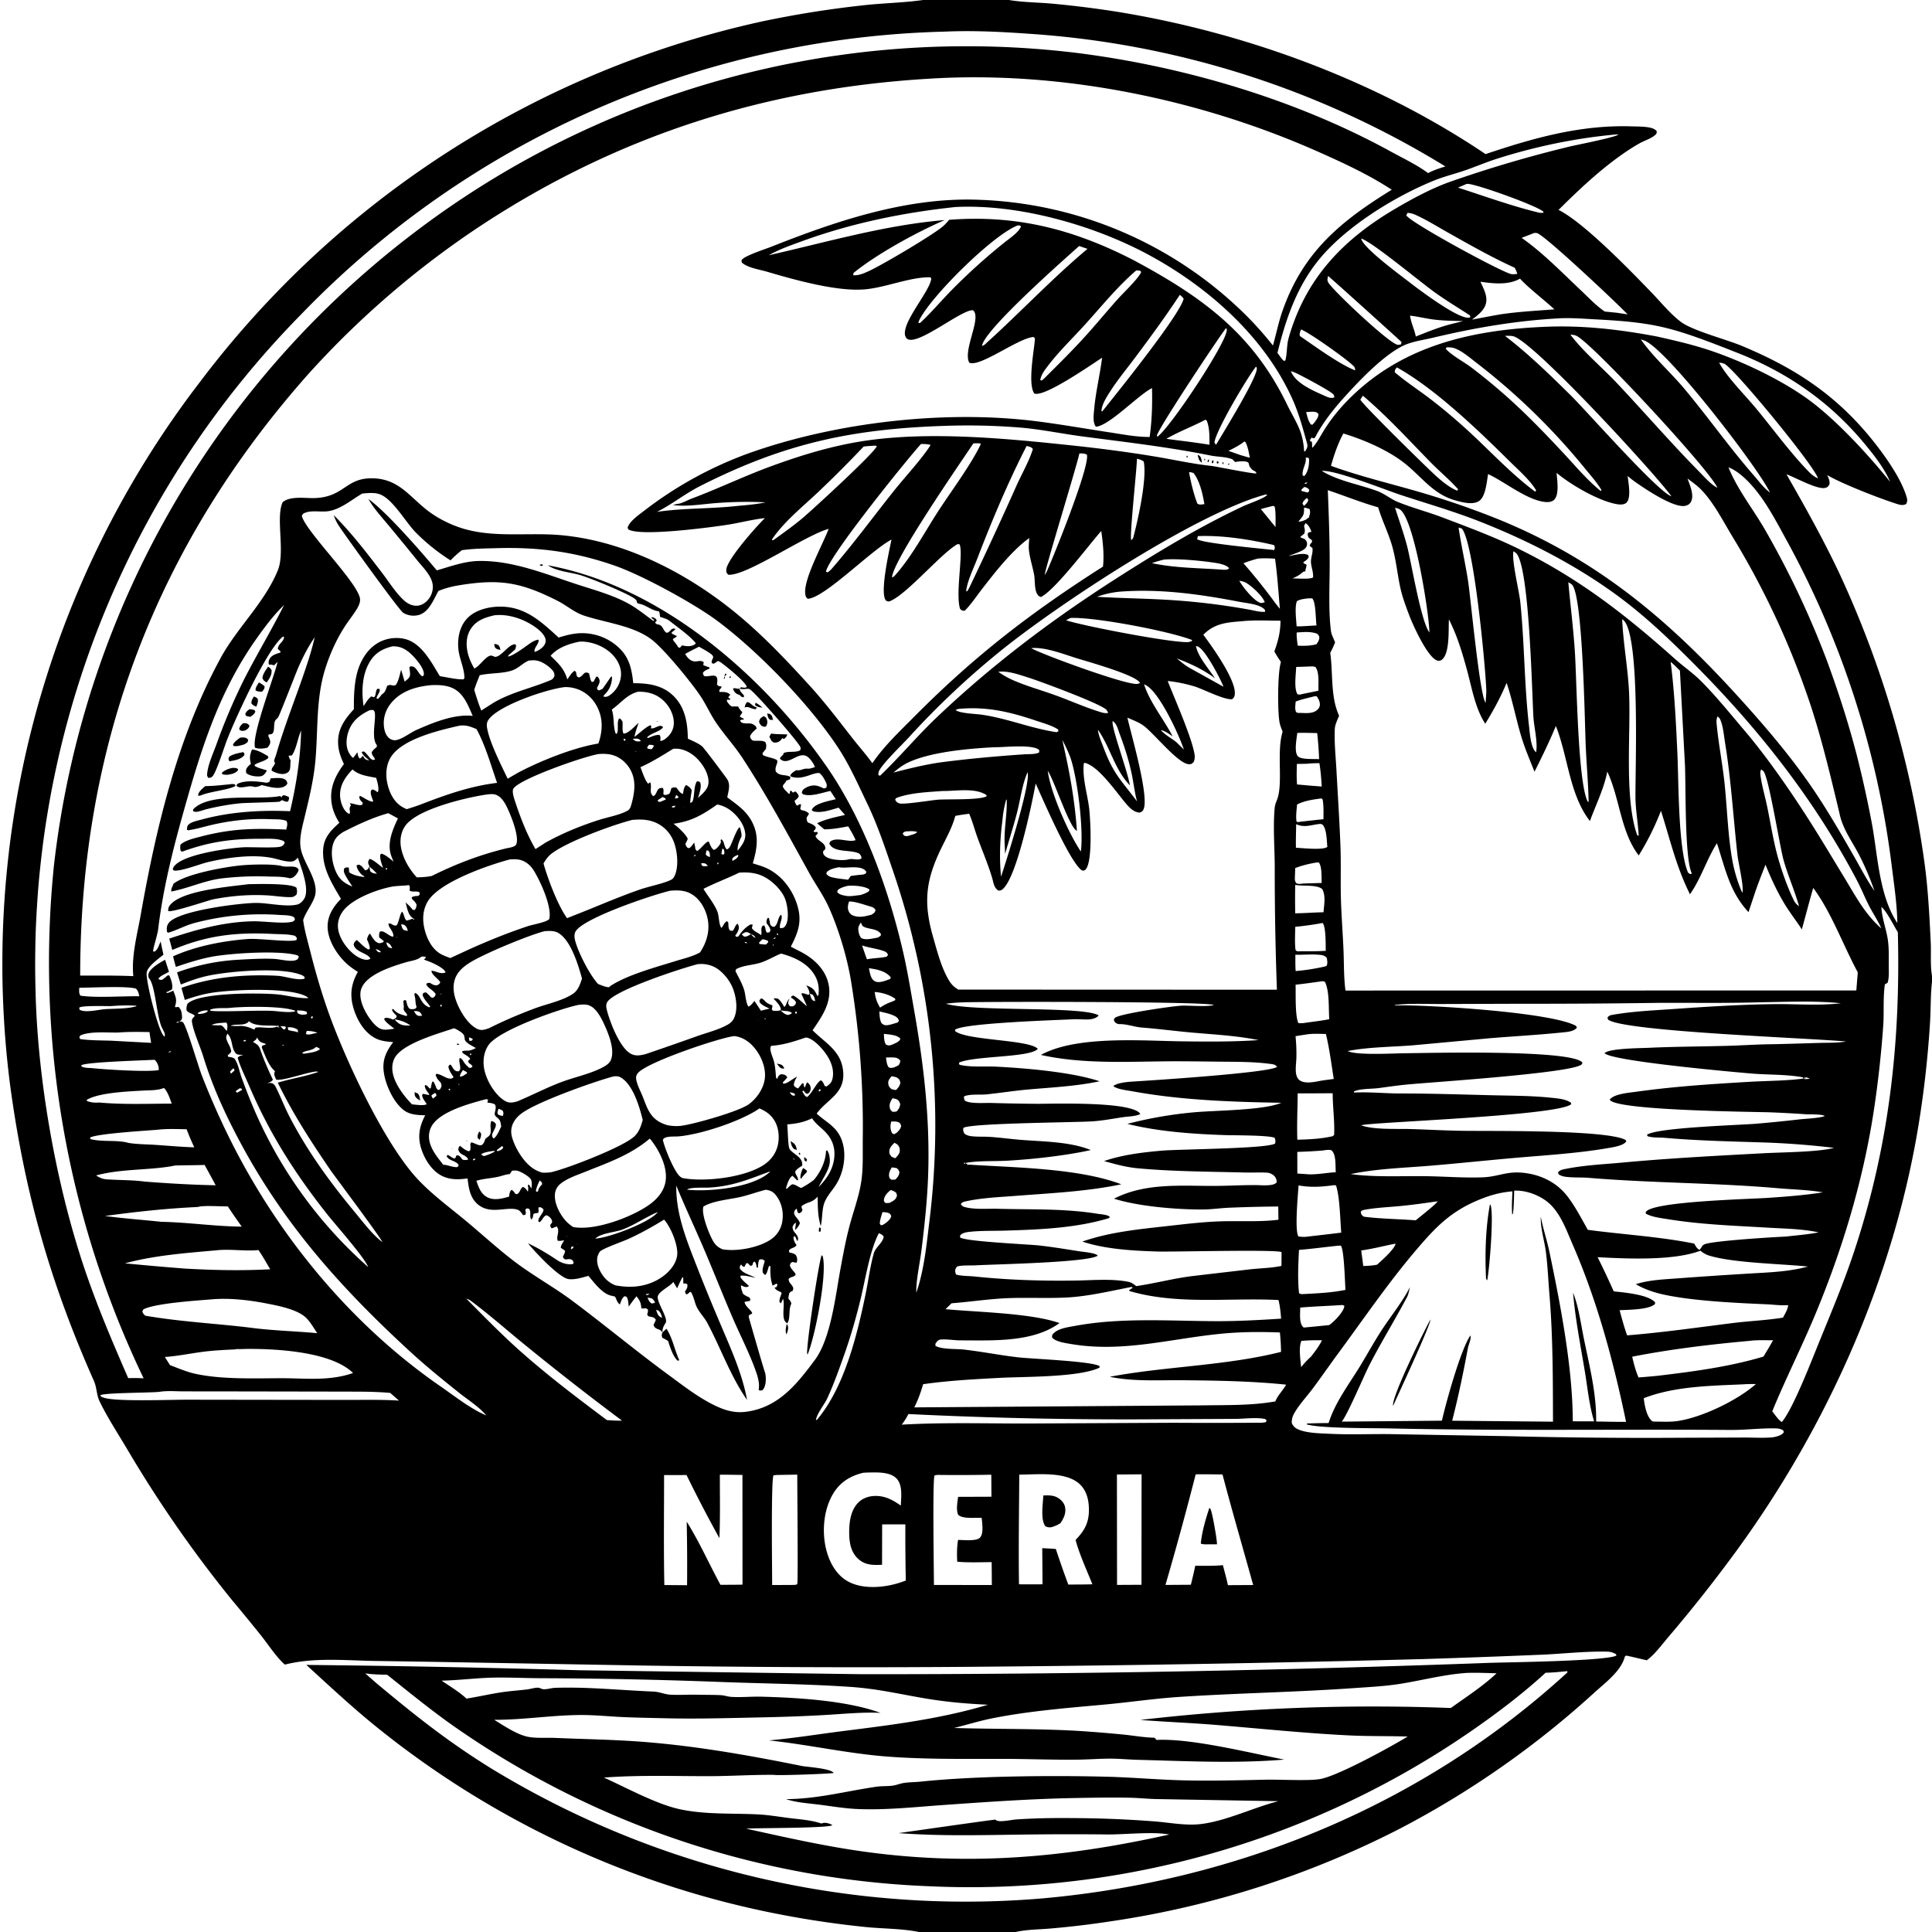 <svg xmlns="http://www.w3.org/2000/svg" viewBox="0 0 256 256"><path d="M122.302 0h11.4l.118.02c1.784.289 3.667.296 5.472.453q4.392.4 8.747 1.088c17.075 2.771 34.419 9.165 48.806 18.859 6.401-2.153 12.643-3.914 19.478-3.672.748.026 2.305-.018 2.947.41.15.1.153.116.258.235-.007.252-.007.306-.206.49-.496.461-1.41.743-2.02 1.08-.76.42-1.498.896-2.21 1.39-3.09 2.149-5.913 4.813-8.578 7.459 3.37 1.675 9.575 8.103 12.385 11.014 1.238 1.283 2.404 2.746 3.826 3.824 1.511 1.145 5.961 2.308 7.977 3.141 7.767 3.21 13.51 7.189 18.534 13.987 1.254 1.696 2.779 4.004 3.394 6.052.113.374.123.615-.062.958-.448.233-.863.1-1.32-.048-2.339-.756-7.035-2.578-9.126-3.78.17.414.373.777.286 1.236-.192.281-.228.374-.581.454-1.057.24-3.964-1.401-5.11-1.803 2.48 4.333 4.947 8.736 7.07 13.257q1.051 2.268 2.017 4.573t1.846 4.645 1.673 4.71 1.497 4.77q.703 2.398 1.317 4.82.615 2.424 1.138 4.868.525 2.444.957 4.906.433 2.461.775 4.938c.475 3.493.66 7.083.828 10.605.065 1.394-.078 2.996.165 4.357v.81l-.015.132c-.193 1.8-.133 3.639-.258 5.448q-.387 6.156-1.33 12.253c-3.274 21.338-12.625 42.063-25.573 59.263q-3.685 4.934-7.68 9.62c-.856 1-1.764 2.262-2.803 3.072l-.13.099c-.291-.053-2.643-.628-2.721-.613-.073.013-.124.078-.186.118l-.051.175c-.567 1.867-2.634 3.362-4.044 4.655q-1.442 1.315-2.925 2.583-1.483 1.267-3.006 2.487t-3.085 2.39-3.159 2.289-3.231 2.187-3.3 2.083-3.364 1.976-3.426 1.867q-2.253 1.164-4.553 2.233t-4.642 2.044-4.721 1.85-4.794 1.654q-2.415.776-4.859 1.454t-4.914 1.252q-2.47.576-4.962 1.05-2.492.473-5 .843-4.026.62-8.084.968c-1.466.132-3.166.124-4.594.462h-12.832c-2.235-.465-4.72-.425-7-.655q-5.989-.605-11.893-1.773-1.793-.352-3.574-.76-1.781-.407-3.55-.867t-3.522-.972q-1.753-.516-3.49-1.08-1.738-.566-3.458-1.183t-3.42-1.286q-1.7-.668-3.38-1.388t-3.337-1.488q-1.657-.77-3.291-1.588t-3.242-1.686-3.19-1.782q-1.581-.916-3.135-1.878t-3.077-1.97-3.016-2.062-2.954-2.151-2.887-2.24c-3.386-2.694-6.557-5.663-9.748-8.582q18.072.188 36.137.706l37.503.526q41.601.025 83.174-1.506c2.17-.078 15.566-.226 16.784-.975l-.078-.184c-.401-.213-.7-.317-1.158-.327-2.801-.061-5.722.269-8.533.401q-7.909.333-15.82.584-28.25.75-56.51.995-23.197.228-46.391-.129l-28.386-.5-8.019-.123c-3.819-.084-7.832-.458-11.555.493-1.162-1.04-2.114-2.54-3.085-3.772q-1.96-2.446-3.971-4.849-3.86-4.764-7.352-9.804-3.493-5.039-6.6-10.325c-1.19-1.995-2.498-4.003-3.518-6.089-.448-.914-.367-1.841-.777-2.765-5.823-13.13-9.182-24.969-11.104-39.218q-.196-1.533-.355-3.07T.7 137.6t-.204-3.084-.13-3.088-.053-3.09.022-3.091.097-3.09.173-3.086.248-3.08.323-3.075.398-3.064.473-3.055.548-3.042.621-3.027.696-3.012.768-2.994.842-2.974q.44-1.482.914-2.953t.986-2.929 1.057-2.904q.547-1.446 1.128-2.878.582-1.432 1.198-2.849t1.267-2.82q.65-1.401 1.336-2.787.684-1.385 1.403-2.754.718-1.368 1.47-2.718t1.536-2.683q.785-1.331 1.601-2.643.817-1.312 1.666-2.604.848-1.292 1.728-2.562.88-1.271 1.79-2.52.911-1.248 1.852-2.475.85-1.128 1.725-2.237t1.774-2.2 1.822-2.158 1.87-2.118q.946-1.05 1.916-2.077t1.961-2.033 2.007-1.99 2.05-1.944 2.091-1.898 2.134-1.852q1.078-.914 2.175-1.804t2.214-1.755q1.116-.866 2.252-1.706t2.29-1.655 2.325-1.605 2.36-1.552q1.189-.764 2.394-1.5 1.206-.737 2.427-1.447t2.459-1.392q1.236-.683 2.488-1.337 1.252-.655 2.518-1.283T74.25 11.9t2.572-1.169q1.293-.57 2.597-1.112 1.305-.541 2.621-1.054t2.645-.996 2.665-.937 2.685-.878 2.704-.818 2.722-.758 2.738-.697 2.752-.637q6.86-1.447 13.83-2.184c2.453-.255 4.953-.304 7.392-.641zm43.431 62.014c-.471-.499.085-.853-1.068-.887-.337-.01-.682.045-1.016.087-.09-.085-.285-.325-.387-.368-.764-.321-1.974-.31-2.804-.478-5.659-1.144-11.374-1.792-17.096-2.547-2.665-.352-5.322-.91-7.998-1.15q-4.542-.375-9.099-.273c-12.889.332-22.034 2.188-33.539 8.032-1.97 1-3.7 2.41-5.681 3.398 3.525-.523 7.105-.39 10.64-.787 1.264-.111 2.511-.218 3.756-.472-2.147-.122-4.413-.073-6.558.091-1.828.14-3.87.504-5.697.264.229-.086.417-.128.654-.162.593-.085 1.25-.487 1.821-.701 3.535-1.326 6.951-2.975 10.49-4.273 3.802-1.394 7.649-2.582 11.65-3.252 8.828-1.48 19.323-.46 28.19.482 3.679.39 7.3.857 10.95 1.459 2.508.413 4.97.972 7.499 1.251.763.084 5.787 1.129 6.057.99-.08-.14-.086-.203-.23-.28-.261-.137-.354-.175-.534-.425l.141-.126zM36.782 87.694l-.452.46-.206-.048c-.296-.064-.177-.05-.482-.03a.94.94 0 0 1 .045-.699c.264-.57.919-.738 1.465-.91l.015-.154-.357-.328c.054-.7.797-.958.831-1.554l-.129-.09c-2.079 1.538-6.31 10.83-7.406 13.633-.426 1.09-1.352 4.077-1.895 4.832-.169.234-.333.24-.59.276-.206-.241-.195-.388-.158-.693.15-1.216.79-2.593 1.211-3.742q1.572-4.413 3.66-8.608c1.694-3.323 3.634-6.53 5.307-9.868-1.408 1.355-2.557 2.905-3.682 4.495-4.916 6.943-7.258 14.449-9.534 22.516-1.474 5.221-2.814 10.496-3.46 15.894-.102.845-.652 2.445-.669 2.899-.001.04.004.079.007.118.239.003.273-.046.431-.22.198-.219.293-.524.408-.79l.092-.207.053-.125c.118.58.231 1.16.375 1.735-.639.563-2.17 1.561-2.233 2.459-.082 1.164 1.524 7.604 2.282 8.344q.047.04.097.074c.106-.32-.045-.574-.185-.877-.038-.083-.088-.159-.13-.24-.76-1.448-.899-5.844-1.79-6.655-.07-.38-.08-.599.157-.924.44-.604 1.371-1.138 2.016-1.493l.512 1.591c-.453.281-1.104.493-1.402.916.218.206.21.15.492.15.268-.194.52-.394.773-.608l.198.051c.225.528.492 1.268.336 1.823a4 4 0 0 1-.78.387c.218.114.12.117.33.048a5 5 0 0 0 .625-.266c.313.82.535 1.23.219 2.103l.08.097.387-.047c.41.381.452.835.475 1.38a.56.56 0 0 1-.143.408c-.06.06-.139.097-.208.145l-.326.053-.055.143c.165-.054.257-.068.38-.196.206.02.372-.029.509.146.482.62 1.985 5.744 2.436 6.926a99 99 0 0 0 2.522 5.941c6.393 13.918 16.507 26.61 29.14 35.34 1.86 1.286 3.974 2.974 6.06 3.846l.093.093.19.098-.19-.099-.093-.092c-.943-1.128-2.455-2.082-3.606-3-2.21-1.765-4.434-3.568-6.516-5.483-9.104-8.375-16.65-16.79-22.513-27.761-1.95-3.648-3.646-7.335-4.862-11.298-.415-1.351-1.317-3.307-1.504-4.619-.055-.387.152-.502.384-.783-.318-.357-.764-.298-1.094-.715-.046-.374-.004-.547.12-.89 1.5-1.517 9.566-1.442 11.799-1.25 1.369.117 2.855.572 4.212.504-.069-.078-.093-.115-.193-.176-2.18-1.315-9.96-.949-12.583-.534-1.247.197-2.4.544-3.591.955l-.448-1.604c4.1-1.456 8.402-1.823 12.725-1.598 1.037.054 2.617.668 3.582.382l.023-.193a.9.9 0 0 0-.345-.262c-2.66-1.151-9.633-.538-12.48.069-1.248.266-2.4.685-3.583 1.16l-.506-1.608q.977-.36 1.977-.645t2.02-.496q1.02-.21 2.051-.344t2.071-.191c1.54-.085 3.194-.184 4.733-.114.782.036 2.188.429 2.9.164.281-.105.288-.204.394-.461l-.165-.166c-2.34-.721-8.953-.281-11.396.182-1.625.308-3.175.815-4.738 1.343-.137-.461-.25-.93-.373-1.396 3.006-1.37 6.737-2.072 10.006-2.306 1.314-.095 5.654.472 6.35.137l.06-.265-.247-.288c-.913-.243-1.985-.202-2.93-.25-4.918-.25-8.78.192-13.344 2.121l-.4-1.504c3.63-1.207 7.164-2.2 11.025-2.292 1.41-.034 3.97.343 5.159.084.278-.06.319-.098.47-.319-.055-.167-.04-.265-.212-.354-.468-.242-1.283-.215-1.804-.25q-1.426-.1-2.855-.084t-2.852.151q-1.422.135-2.83.386-1.406.252-2.788.619c-1.206.326-2.267.935-3.441 1.279l-.167-.094c-.057-.45-.071-.765.204-1.161 1.182-1.702 9.727-2.705 11.683-2.693 1.587.01 3.943.582 5.41.203.377-.098.79-.54.952-.89.611-1.313-.48-3.975-.907-5.3-.171.159-.399.395-.627.46-.69.195-1.92-.24-2.609-.392-2.644-.584-6.141-.096-8.732.522-.993.237-3.833 1.341-4.527 1.079-.07-.2-.107-.166-.03-.329.834-1.779 7.574-2.65 9.362-2.728.93-.04 4.352.129 4.918-.097.287-.114.398-.25.508-.525l-.148-.2c-.856-.379-1.93-.299-2.853-.302-3.994-.013-6.871.36-10.624 1.713l-.175-.128c-.062-.335-.094-.512.009-.847.747-.582 1.824-.813 2.725-1.046 4.126-1.066 7.072-1.096 11.258-.913.1-.412.23-.76.035-1.143-.591-.26-1.454-.203-2.096-.23-2.568-.11-5.028.137-7.534.692-1.03.227-2.049.548-3.089.724-.237.04-.285.102-.479-.035.046-.325.014-.496.278-.718.4-.334 1.226-.494 1.73-.631 3.772-1.025 7.773-1.255 11.668-1.092.815-3.49 1.387-7.095 1.456-10.683-.455 1.019-.606 2.39-1.218 3.291l-.43.043c.044.263.145.41.272.643-.086.398 0 .883-.14 1.25-.103.27-.333.401-.596.48-.546.163-1.324-.124-1.79-.398-.014-.474.393-.634.444-1.002.003-.026-.113-.213-.118-.255-.016-.142.207-.646.257-.822 1.082-3.78 2.453-7.152 3.711-10.837.536-1.569 1.048-3.134 1.41-4.753-.82 1.18-1.481 2.46-2.07 3.769-.393.871-2.618 6.678-2.789 6.862l-.14.141-.158.168c-.35.365-.099 1.255-.384 1.745-.105.181-.347.155-.537.19l-.082.165c.091.22.226.486.263.72.055.349-.153.586-.343.85-.41.142-1.246.212-1.652.021-.552-1.422 2.5-9.345 2.946-11.253zl.062-.069zm61.205 3.55.209-.181c.313.044.46.114.758-.02-.09-.644-2.65-2.681-3.27-3.145a2.2 2.2 0 0 0-.557-.317l-.13.094c-.14.099-.281.186-.43.272l-.253-.081c-.122-.64.607-.709-.208-1.284-.465-.327-.989-.608-1.483-.89-.618.315-1.243.62-1.844.965.273.426.55.808 1.063.953.222.063.41.03.63-.002.363-.053.472-.036.783.129q-.016.06-.028.12c-.037.177-.029.107-.016.296q.41.139.81.296l-.013.14c-.337.17-.699.258-.882.596l.14.374c.483.221 1.554-.349 1.734.258.09.304.04.576 0 .882.217.26.259.217.6.257-.039.413-.386.325-.263.733l.16-.001c.504.001.892-.007 1.273.366l-.081.093c-.127.147-.08.09-.2.275l.288.192-.088.122-.36-.034c-.04.282.084.365.255.585.12.155.237.242.407.338.275-.03.418-.018.678-.006.042.002.082-.019.123-.028l.099.181c.132.238.294.41.48.605a6 6 0 0 1-.353.553c.181.135.35.222.558.313l-.056.101c-.113.02-.371.029-.453.106.09.205.133.296.37.352.759.175 1.047-.176 1.725.452l.107.276c-.319.305-.75.63-.886 1.056.087.32.102.332.362.541.536.095 1.219-.082 1.666.21.168.327.128.536.08.883-.148.204-.305.398-.466.591l.064.239c.6.322 1.281.326 1.868.664.047.212.076.227.002.44-.132.378-.259.657-.168 1.062.538.683 1.256.347 1.942.724l-.047.32q-.254.085-.501.183c-.118.398-.559.518-.418.869.1.249.54.64.725.85l.15.018.055-.387.156-.007.215.245.305-.173c.256.208.356.322.47.632-.097.291-.32.427-.551.607.046.275.135.42.293.647.312-.047.306-.296.566-.121l-.112.543c.168.203.064.144.268.195.391.097.599.167.89.447a2.6 2.6 0 0 1-.307.499c-.008.322-.008.38.147.66.43.2.778.267 1.062.66-.055.304-.105.302-.306.517l.112.114.403-.016.052.182-.307.362c.287.718 1.39.836 1.307 1.723l-.298.299c.02.318.013.4.268.629.475.428 1.624.535 2.235.526l.15-.001a3.3 3.3 0 0 0 .791-.104q.048-.01.096-.017c.507-.061 1.06.165 1.535-.067.022-.326-.055-.367-.24-.642-1.102-.626-3.419-.06-4.009-1.358.129-.29.153-.337.479-.448.897-.306 2.191.31 3-.005-.252-.642-.626-1.23-.97-1.825-1.065.193-2.093.395-3.18.394-.316-.267-.639-.53-.944-.809 1.177-.558 2.435-.806 3.697-1.097l-.849-.964c-1.064.293-2.295.774-3.392.475l-.174-.172c.207-.45.666-.67 1.117-.851.642-.26 1.4-.404 2.072-.576l-.71-1.087c-1.097.217-2.52.779-3.601.45l-.189-.18c.05-.32.14-.438.411-.624.445-.305 1.097-.463 1.622-.33.314.08.615.218.907.354l.306-.11c.11-.316.064-.459-.079-.762-.206-.437-.446-.851-.818-1.163-.876-.153-2.203.998-3.782.46l-.1-.145c.163-.345.478-.501.786-.702q.117.007.234.01c.475.011.746-.257 1.255-.215.342.028.654-.106.98-.202l-.162-.019.188-.008c-.211-.483-.717-1.282-1.222-1.478-1.158-.45-2.402 1.418-3.427.393.123-.292.032-.166.246-.359.166-.15.199-.202.263-.41.706-.27 1.474-.016 2.153-.335.097-.225.127-.272.011-.513-.366-.764-6.095-7.334-6.689-7.6-.202-.09-.534-.024-.749-.012a1.9 1.9 0 0 1-.591-.066m47.42 5.382.071.064c.07.72.433 1.53.684 2.207 1.367 3.674 2.285 4.342 4.502 7.294-.321-1.169-.444-2.377-.69-3.562-.394-1.894-.981-3.728-1.67-5.533-.184-.532-.357-1.237-.868-1.547-.252.705 2.08 6.915 2.272 8.509-2.04-2.132-2.581-5.031-4.23-7.368zM138.778 102l.055.148c.369 2.87 2.75 8.259 4.385 10.684.385-2.876-.438-9.734-1.398-12.488a19 19 0 0 0-1.064-2.304c.944 4.097 1.643 7.836 1.94 12.046-.946-.32-2.958-6.536-3.805-7.852l-.058-.085zM35.39 143.517l-.139.077zc.55-.06.865-.036 1.142.511.669 1.318 1.195 2.722 1.887 4.047 2.407 4.605 5.301 8.567 8.612 12.558 1.015 1.224 2.369 3.027 3.623 3.938-.101-.434-5.91-8.195-6.821-9.458-2.575-3.767-5.038-7.54-7.023-11.656 1.775-.543 3.58-.795 5.348-1.412-.303-.39-4.608 1.247-5.554 1.012-.07-.142-.115-.224-.172-.38-.11-.298-.143-.45.008-.727-.06-.06-.116-.123-.178-.181-.699-.66-1.19-2.053-1.57-2.956.041-.483.262-.168.55-.483-.724-.262-.792-.164-1.186-.86-.052.145-.08.233-.204.335-.105.087-.221.168-.33.252.509.304.772.44.97 1.022.471 1.387 1.044 2.664 1.664 3.982-.206.319-.417.327-.767.456M125.157 4.192q-1.492.036-2.983.11-1.492.073-2.98.182-1.49.11-2.975.255t-2.968.327-2.959.4q-1.477.217-2.948.47-1.47.255-2.935.544t-2.922.614-2.906.685-2.888.756-2.87.826q-1.429.43-2.847.895-1.42.465-2.826.964-1.407.5-2.801 1.033-1.395.534-2.776 1.101t-2.747 1.168q-1.367.6-2.718 1.235-1.352.634-2.688 1.3-1.336.667-2.655 1.365-1.32.7-2.621 1.43-1.302.73-2.586 1.493-1.283.762-2.548 1.555-1.265.794-2.51 1.618-1.245.823-2.47 1.677-1.224.854-2.428 1.738-1.203.883-2.384 1.795-1.182.913-2.341 1.854-1.16.94-2.295 1.91-1.136.968-2.248 1.965-1.112.996-2.199 2.019t-2.15 2.072q-1.061 1.049-2.097 2.124-1.08 1.097-2.131 2.22-1.051 1.125-2.075 2.274-1.022 1.15-2.016 2.326-.994 1.175-1.958 2.375t-1.897 2.423-1.836 2.47-1.774 2.516-1.71 2.558-1.645 2.602-1.58 2.641-1.512 2.68-1.445 2.718-1.376 2.753-1.307 2.787-1.237 2.818-1.165 2.849-1.094 2.877-1.02 2.903-.949 2.928-.874 2.951-.8 2.972-.725 2.992-.65 3.008-.574 3.023-.499 3.038-.421 3.049-.346 3.058-.268 3.066-.191 3.072-.115 3.076-.037 3.077.04 3.078c.212 11.776 2.634 25.648 6.361 36.846 1.699 5.106 3.778 9.983 5.926 14.91.683-.008 1.363-.021 2.044.03q-.472-.984-.928-1.975-.455-.992-.894-1.991-.438-.999-.859-2.005-.421-1.007-.825-2.02t-.79-2.034-.755-2.047-.72-2.06-.685-2.071q-.333-1.04-.649-2.084-.315-1.044-.613-2.094-.297-1.05-.577-2.104t-.54-2.114q-.262-1.059-.505-2.123-.243-1.063-.468-2.13-.225-1.068-.431-2.14-.207-1.07-.395-2.145t-.358-2.153-.32-2.158q-.152-1.08-.284-2.163-.133-1.083-.247-2.168t-.21-2.172q-.094-1.087-.171-2.175t-.135-2.177q-.058-1.09-.097-2.18-.04-1.09-.06-2.181t-.023-2.182.015-2.182q.017-1.09.053-2.181t.09-2.18.126-2.178.165-2.176.202-2.172q.173-1.525.384-3.045t.46-3.035.536-3.022.612-3.007.686-2.991.762-2.973.835-2.953.909-2.932.982-2.907 1.054-2.882 1.126-2.856 1.197-2.825 1.268-2.795 1.337-2.763 1.406-2.728 1.473-2.692 1.54-2.654q.787-1.318 1.607-2.615t1.671-2.575q.852-1.276 1.735-2.53.884-1.256 1.798-2.488.915-1.233 1.86-2.442t1.92-2.394q.974-1.185 1.979-2.345 1.004-1.16 2.037-2.295t2.095-2.244 2.149-2.19 2.204-2.136 2.256-2.08 2.308-2.023q1.166-.998 2.358-1.965 1.19-.968 2.406-1.905 1.165-.903 2.352-1.777 1.188-.875 2.396-1.72 1.208-.844 2.437-1.66 1.228-.815 2.476-1.6t2.514-1.54q1.267-.753 2.552-1.477 1.285-.723 2.587-1.414 1.302-.692 2.62-1.352t2.653-1.286 2.684-1.222 2.712-1.156 2.74-1.09 2.765-1.022 2.79-.954q1.4-.46 2.812-.886t2.833-.818 2.852-.747 2.869-.679 2.885-.607 2.9-.538 2.91-.466 2.922-.395 2.931-.324q1.467-.144 2.938-.252 1.47-.108 2.942-.18 1.473-.073 2.947-.109t2.948-.036 2.948.035 2.947.107 2.943.18 2.937.25q1.468.144 2.931.323c14.126 1.79 28.974 6.17 41.496 13.045 1.64.9 3.472 1.761 4.968 2.872.75-.403 1.484-.632 2.29-.884q-1.553-.956-3.135-1.863-1.583-.908-3.191-1.768-1.61-.859-3.244-1.67t-3.292-1.57-3.338-1.47-3.381-1.37-3.422-1.265-3.458-1.162q-1.737-.554-3.491-1.056t-3.522-.95q-1.768-.449-3.549-.843-1.78-.395-3.573-.736t-3.593-.627q-1.802-.286-3.611-.518-1.81-.231-3.625-.408-1.816-.177-3.636-.298c-3.747-.265-7.549-.462-11.303-.29m-1.986 6.236c-21.637 1.262-41.287 7.521-59.425 19.45q-3.144 2.076-6.15 4.346-3.008 2.27-5.866 4.725t-5.556 5.084q-2.697 2.63-5.224 5.425c-20.26 22.785-30.337 49.375-30.323 79.816 2.346-.003 4.696-.029 7.04.071-.27-2.688.514-5.488.983-8.144 2.061-11.652 4.881-23.544 10.589-34.015 2.213-4.061 5.826-7.322 7.58-11.628.989-2.427-.31-6.968.631-8.999.931-.855 2.94-.534 4.11-.557 4.139-.08 4.173-2.771 7.972-2.618 3.312.133 4.716 2.39 7.084 4.236 1.327 1.033 2.992 1.874 4.595 2.375 4.262 1.332 8.87.512 13.265.932 8.591.821 16.954 5.212 23.508 10.703 3.386 2.837 6.424 6.06 9.391 9.323 1.981 2.178 3.734 4.504 5.544 6.82.88 1.125 1.841 2.2 2.673 3.359 1.523-2.253 3.623-4.225 5.532-6.15 7.99-8.053 15.48-13.824 25.027-19.904.167-1.583-.007-3.148-.229-4.718-1.643 1.849-6.06 7.769-7.986 8.748-.288-.093-.347-.144-.515-.42-.373-.614-.26-1.82-.395-2.534-.2-1.056-.542-2.098-.677-3.164-.054-.421-.028-.819.003-1.24q.014-.224.026-.449c-2.296 1.632-4.594 4.608-6.317 6.83-.724.933-1.398 1.979-2.242 2.805-.364-.036-.365-.017-.615-.28-.621-2.107.482-7.446-.06-8.528-.303-.064-.354.019-.61.188-2.246 1.486-6.705 6.745-8.745 7.386-.188-.037-.306-.013-.43-.176-.777-1.017.443-6.457.742-7.88l.033-.148c-2.697 1.389-8.88 7.756-11.11 7.844-.242-.21-.294-.361-.328-.683-.21-1.988 2.348-6.55 3.106-8.583-3.14.868-10.9 6.278-13.297 6.08-.234-.233-.276-.288-.267-.646.033-1.332 4.04-5.81 5.122-6.859l-.184.022c-1.598.189-3.165.609-4.756.858-2.167.34-11.549 1.596-13.16.622-.104-.263-.128-.172-.041-.39.307-.77 1.553-1.635 2.197-2.132q1.55-1.192 3.187-2.264t3.35-2.015q1.714-.944 3.495-1.754 1.78-.81 3.618-1.483c11.56-4.15 26.108-5.835 38.293-4.291 3.212.407 6.41.975 9.612 1.46 1.764.268 3.578.629 5.365.621.295-2.12.373-4.335.31-6.475l-.131.068c-1.848 1.011-5.556 4.913-7.297 5.05-.451-.532-.296-1.616-.237-2.293.2-2.308.766-4.559 1.053-6.852-1.658 1.075-7.172 4.912-8.78 4.783-.225-.018-.21-.033-.297-.199-.844-1.592.336-6.935.144-7.199-.043-.06-.122-.086-.183-.13-2.057.182-7.096 4.059-8.488 3.397-.88-1.65 1.704-5.98.5-6.939-1.531-.166-7.82 5.18-8.866 3.637-.244-.36-.177-.823-.075-1.221.506-1.98 3.355-5.31 3.406-6.638l-.119-.146c-2.606-.07-5.916 1.355-8.663 1.596-3.732.328-9.371-1.278-13.024-2.35-1.046-.307-2.433-.481-3.279-1.184-.032-.162-.11-.27.009-.407.48-.56 3.12-1.402 3.888-1.707 8.304-3.295 17.214-6.315 26.256-6.25q.64.007 1.28.03.641.022 1.28.06.64.039 1.279.092.638.054 1.275.123.637.07 1.273.154.635.085 1.268.184.632.1 1.263.216t1.257.245q.628.131 1.252.277.624.145 1.244.306.62.16 1.236.337.617.175 1.228.366.612.19 1.219.396.607.205 1.209.425.601.22 1.198.455.596.234 1.187.483.59.25 1.174.512.584.264 1.162.54.578.278 1.148.57.571.29 1.135.595.563.305 1.12.624.555.318 1.103.65.549.332 1.089.677t1.07.703 1.055.729 1.036.754q.513.383 1.017.779.504.395.998.803.495.408.979.828t.958.85q.474.432.937.874.464.443.916.897 1.786 1.81 3.363 3.806c.429-1.5.733-3.053 1.245-4.526 2.725-7.833 7.68-11.911 14.497-16.114-3.035-1.998-6.47-3.582-9.785-5.054-15.791-7.008-34.155-10.74-51.457-9.664m91.051 7.386c-5.282.458-10.734 1.592-15.782 3.196-1.363.433-2.682.984-4.027 1.468-1.455.524-2.967.867-4.404 1.451-5.161 2.097-11.414 5.957-14.996 10.182-3.107 3.665-4.61 8.058-5.744 12.651.261.354.513.728.818 1.046l.225-.02c.257-.985.163-2.034.447-3.028 2.263-7.923 7.245-13.069 14.202-17.143 2.292-1.342 4.74-2.659 7.245-3.55q7.763-2.706 15.752-4.641c1.007-.238 5.963-1.196 6.498-1.593zm-19.892 6.561-1.14.487c3.56 1.146 7.136 2.452 10.774 3.326l.463.03.114-.136c-.76-.79-8.982-3.72-10.053-3.712l-.157.005m-67.705 3.056c-6.916.735-13.738 2.127-20.29 4.51-1.5.544-3.084 1.094-4.471 1.883 7.686-1.734 15.434-4.015 23.313-4.66-3.654 1.575-9.046 4.518-12.09 7.017l-.025.292c.713.053 1.39-.248 2.028-.536 1.736-.782 8.492-4.776 9.851-5.943.305-.262.569-.558.825-.866 8.935-.687 16.501 1.262 24.41 5.332 9.011 4.823 15.795 9.682 20.376 19.166.587 1.216 1.451 2.58 1.852 3.858q.17.559.269 1.135.098.575.124 1.159l.136.035c.202-.333.388-.592.274-1.001-.555-2.002-1.07-3.943-1.92-5.849-3.734-8.371-11.303-15.038-19.275-19.298-7.264-3.88-17.113-6.647-25.387-6.234m59.88.78-.165.33c.647 1.017 12.358 7.369 13.839 7.76.211.056.402.04.616.017l.253-.014c-.079-.307-.198-.546-.343-.825-3.042-1.374-5.981-3.055-8.892-4.69-1.421-.798-2.842-1.698-4.333-2.353a2.6 2.6 0 0 0-.976-.225m-51.613 1.647c-3.23 1.168-11.597 9.456-13.1 12.598-.07.146-.073.2-.102.341.236-.014.151.022.27-.043 1.472-1.365 2.763-2.92 4.172-4.348q3.254-3.296 6.863-6.198c.706-.576 1.91-1.335 2.286-2.173l-.093-.136zm68.421 1.006-1.691.652c2.806 1.968 5.32 4.568 7.812 6.915 1.014.956 2.048 2.072 3.204 2.85l1.637.166 1.396.213c-1.553-1.624-10.974-10.488-12.001-10.77-.115-.03-.238-.017-.357-.026m-22.945.745c.148 1.155 5.183 4.857 6.309 5.727 1.341 1.037 6.502 4.938 7.953 4.76.059-.007.115-.023.173-.035l-.012-.256c-1.573-1.025-3.178-1.986-4.704-3.083-1.908-1.372-8.249-6.657-9.719-7.113m-37.375.991c-2.055 1.841-12.588 11.11-12.874 13.23.31-.076.446-.246.675-.456 4.496-4.08 8.649-8.491 13.305-12.4zm7.577 3.224c-2.52 2.166-4.597 4.757-6.823 7.211-1.604 1.768-3.396 3.488-4.842 5.379-.425.555-.97 1.242-1.06 1.95l.168.062.21-.144c1.872-1.854 3.77-3.726 5.542-5.676 1.499-1.65 2.909-3.38 4.4-5.037.725-.808 2.666-2.632 3.05-3.52l-.134-.176zm25.408.744c-.085.427-.166.599.105.982.884 1.255 7.917 7.893 9.092 8.133.15.03.323-.022.468-.056l.067-.303c-.054-.079-9.499-8.607-9.732-8.756m25.43.357c-1.534.88-3.554.652-5.242.408.443.977 1.083 2.083.633 3.172-.322.78-1.1 1.349-1.748 1.85 1.244-.231 2.489-.485 3.736-.694 2.395-.366 4.768-.476 7.179-.67-1.343-1.249-3.413-2.81-4.557-4.066M156.33 39.07c-1.881 2.862-3.884 5.588-5.933 8.33-1.103 1.476-2.34 2.97-3.326 4.517-.444.696-1.09 1.7-1.123 2.545l.088.055.09-.09c1.898-2.378 10.192-12.66 10.714-14.84a2 2 0 0 0-.51-.517m30.511 2.753c.116.962.582 1.823.76 2.771 1.424-.576 2.837-1.14 4.317-1.557l1.952-.493c-1.288-.033-2.588-.041-3.868-.2-1.059-.133-2.103-.399-3.16-.521m19.755.355c-5.754.322-11.156 1.246-16.754 2.58-1.43.34-2.919.5-4.227 1.208-2.573 1.39-5.562 4.525-7.536 6.72-1.37 1.525-2.572 3.046-3.59 4.831-.09.158-.241.61-.462.557-.08-.02-.15-.067-.224-.1l-.226.316.036.157.233.121.024.722.054.018c.64-.69 1.111-1.68 1.625-2.476a23.7 23.7 0 0 1 2.543-3.276c7.174-7.681 16.766-9.872 26.895-10.263 4.938-.19 9.781.389 14.626 1.308 2.212.499 4.416 1.005 6.575 1.703 4.354 1.407 9.901 4.014 13.588 6.75 3.678 2.729 7.814 7.243 10.674 10.789-.788-1.808-2.02-3.385-3.265-4.9-4.621-5.626-10.266-9.554-17.02-12.208-3.003-1.18-6.635-2.64-9.762-3.367-2.901-.675-5.823-.88-8.789-1.039-1.707-.09-3.306-.228-5.018-.151m-44.142 1.3c-1.079 1.38-9.122 13.499-9.17 14.281l.103.092c1.809-1.37 8.924-12.128 9.158-14.027.028-.222.033-.134-.09-.346m9.938.171c-.104.326-.264.564-.137.89 1.9 1.289 5.263 3.767 7.316 4.536-.025-.46-.184-.546-.53-.854-1.097-.977-5.454-4.08-6.649-4.572m35.689.693c1.742 2.307 4.145 4.283 6.137 6.393 3.661 3.879 7.164 7.95 10.908 11.742.718.727 1.53 1.687 2.431 2.158-.972-2.341-16.56-19.132-18.653-20.125-.268-.127-.532-.148-.823-.168m-8.675.16c3.099 2.369 5.974 5.172 8.746 7.91 2.113 2.087 11.546 12.806 13.32 13.353-2.076-2.9-18.526-20.853-21.052-21.23-.329-.05-.682-.036-1.014-.033m18.011.478c1.644 2.341 3.923 4.333 5.768 6.537 3.163 3.78 5.992 7.813 9.24 11.523.638.729 1.308 1.67 2.097 2.215-1.42-3.075-13.62-19.02-16.654-20.136a5 5 0 0 0-.45-.14m-25.72 1.045-.145.181c.874.95 2.357 1.698 3.409 2.49q2.839 2.157 5.47 4.564c2.395 2.195 4.629 4.529 6.843 6.904 1.53 1.644 3.085 3.509 4.845 4.911l.073-.156c-.635-1.055-1.505-2.012-2.283-2.97q-1.575-1.93-3.26-3.767-1.683-1.837-3.47-3.575-1.787-1.737-3.67-3.368-1.884-1.632-3.859-3.152c-.837-.64-2.198-1.838-3.243-2.023a3.7 3.7 0 0 0-.71-.039m36.095 2.036c1.074 1.967 3.452 4.312 4.948 6.125 2.189 2.654 4.276 5.529 6.642 8.02.446.47.89.946 1.51 1.172-.564-1.763-11.116-14.585-12.41-15.174-.222-.1-.45-.129-.69-.143m-61.375.522c-1.178 1.492-5.287 8.41-5.505 10.052.068.096.136.217.222.297.77-1.32 5.764-9.351 5.376-10.221-.022-.048-.062-.085-.093-.128m18.667.098c-.193.282-.296.307-.262.66 1.398 1.188 2.972 2.228 4.442 3.329q2.212 1.681 4.285 3.53c3.317 2.906 6.33 6.327 9.866 8.953l.13-.177c-.871-1.43-2.323-2.667-3.506-3.839-4.144-4.103-9.886-9.644-14.955-12.456m-14.045.498c.618 1.6 2.908 2.572 4.396 3.229.505.223.84.428 1.387.245-.04-.12-.055-.25-.12-.357-.254-.417-4.104-2.437-4.787-2.771a5 5 0 0 0-.876-.346m9.547 3.255-.337.514c.154.534 8.877 9.085 10.049 10.139.717.645 1.482 1.276 2.338 1.727.151.079.3.14.46.2l.108-.18c-1.119-1.265-2.5-2.401-3.69-3.62-2.922-2.992-5.733-6.069-8.928-8.78m-7.524 2.17c.162.55.273 1.213.654 1.651l.202.016.287-.334c.23-.34.496-.638.499-1.065-.193-.241-.307-.284-.62-.306-.33-.023-.69.02-1.022.038m-13.343 1.011c-1.69.9-3.524 1.567-5.17 2.528l1.348.188q2.19.256 4.367.6c-.02-1.051.037-2.232-.38-3.218zM178 57.44c-.74 1.378-1.211 2.783-1.64 4.283 3.666 1.338 7.551 2.27 11.301 3.347 3.263.936 6.617 2.068 9.778 3.301 13.59 5.301 23.265 13.333 32.964 24.029 3.478 3.835 6.844 7.765 9.765 12.051 1.935 2.84 3.658 5.817 5.37 8.796.917 1.597 1.792 3.303 2.839 4.813q-.847-2.473-2.041-4.797c-.973-1.86-2.19-3.445-2.605-5.534-1.1-4.595-2.2-9.235-3.637-13.737q-.977-2.992-2.124-5.922t-2.463-5.79-2.793-5.638-3.113-5.467c-1.264-2.075-2.528-4.607-4.23-6.337-.528-.537-1.172-.974-1.768-1.433.299.868.904 2.132.479 3.044-.143.306-.383.462-.698.555-1.435.424-5.168-2.083-6.374-2.91a14 14 0 0 1-1.338-1.023c.09.861.513 2.9-.165 3.538-.332.313-.93.257-1.338.182-2.403-.441-6.07-2.582-7.912-4.134.063.945.38 2.784-.291 3.53-.272.303-.717.362-1.1.338-2.428-.16-5.445-2.674-7.685-3.705-.177.981-.314 2.924-1.16 3.54-.833.605-2.313.189-3.218-.068-3.083-.874-4.548-3.333-7-5.15-2.198-1.63-5.193-2.913-7.803-3.702m-13.106 1.055c-.659.52-1.371.873-2.118 1.248l1.57.55c.42.123.838.256 1.264.352-.142-.698-.252-1.413-.571-2.056zm-35.917.254c-1.893 2.834-10.71 15.573-10.777 17.77.272-.135.163-.054.34-.22 2.283-2.534 4.007-5.854 5.87-8.709 1.61-2.465 4.343-6.157 5.54-8.727l-.062-.116c-.304-.007-.607-.017-.911.002m-6.94.082c-1.892 2.078-12.289 14.96-12.591 16.924l.206.086c.205-.138.37-.26.534-.446 2.94-3.381 5.57-6.988 8.366-10.485 1.311-1.64 3.776-4.32 4.756-5.95-.425-.136-.828-.125-1.271-.129m-6.175.223c-.47.038-.96.05-1.427.117q-2.964 3.135-6.097 6.101c-2.027 1.91-4.483 3.88-6.044 6.2l.06.133.177-.072c1.299-.939 2.609-1.868 3.835-2.901 1.218-1.026 9.629-8.726 9.821-9.53-.272-.06-.163-.062-.325-.048m20.17.036c-2.492 4.873-4.601 9.896-6.564 15.001-.502 1.306-1.293 2.877-1.45 4.253l.11.018.224-.313a551 551 0 0 0 6.313-13.64c.714-1.6 1.672-3.236 2.196-4.897-.2-.318-.48-.314-.829-.422m6.993.99c-.448 2.026-4.722 15.853-4.583 16.095.101-.173.219-.346.3-.529.974-2.194 5.697-13.888 5.278-15.407-.331-.17-.633-.155-.995-.16m29.996.544c.118.828-.553 1.612-.403 2.378l.202.085c.532-.58.664-1.502.64-2.264l-.094-.165zm-22.366.16c-.04 1.568-.985 10.14-.767 10.775.23-.176.149-.073.263-.291.642-2.365 1.856-7.842 1.401-10.107-.281-.224-.558-.288-.897-.378m78.374 1.14c1.196 2.965 3.26 5.518 4.849 8.277q2.396 4.162 4.448 8.504t3.75 8.835c1.628 4.427 3.09 8.99 4.219 13.57q1.002 4.079 1.777 8.206c.735 4.093.942 9.43 3.337 12.987-.045-2.522-.435-5.072-.745-7.575q-.175-1.41-.383-2.815t-.448-2.805-.515-2.794-.58-2.78-.646-2.767-.71-2.75-.775-2.734-.84-2.713-.903-2.694-.966-2.672-1.03-2.647-1.09-2.623-1.153-2.596-1.213-2.57q-.622-1.276-1.274-2.538-.652-1.263-1.333-2.509c-1.522-2.766-3.144-5.989-5.442-8.187-.66-.631-1.47-1.289-2.334-1.61m-53.883.468.096.062c2.066 1.274 4.935 1.753 7.222 2.599 1.017.376 1.812 1.08 2.791 1.476 1.911.775 3.948 1.301 5.882 2.037 3.336 1.268 6.747 2.53 9.955 4.096 8.074 3.943 14.26 8.76 20.917 14.71 1.09.974 2.324 1.814 3.356 2.847 2.043 2.045 3.923 4.384 5.796 6.589 3.21 3.78 6.535 8.649 9.184 12.864 1.357 2.16 2.664 4.36 3.992 6.538 1.487 2.44 2.76 4.91 4.95 6.812-.486-1.109-1.189-2.106-1.725-3.19-.522-1.057-.968-2.15-1.518-3.194-5.6-10.64-12.936-19.953-21.38-28.464-3.397-3.422-6.778-6.668-10.695-9.503-5.487-3.973-11.803-7.189-18.107-9.648-3.348-1.305-6.754-2.286-10.162-3.406-2.257-.741-8.59-3.313-10.554-3.225m-17.588.173c.245 1.379.597 2.858 1.099 4.166.32.206.562.106.934.07-.223-1.297-.604-3.071-1.441-4.115a1.6 1.6 0 0 0-.591-.12m15.448 1.378-.18.172.233-.014.19-.167zm-.18.584-.376.334.006.194.787.21.23-.162c-.025-.216.025-.24-.166-.38-.174-.127-.274-.157-.48-.196m3.112.424c.133 3.273.252 6.563.25 9.839-.001 2.759-.18 6.1.166 8.795.047.368.183.671.329 1.007l.223.533c-.197.472-.39.928-.646 1.372.39 2.748.006 5.794 1.174 8.338-.207.522-.538 1.172-.566 1.733-.09 1.743.11 3.57.206 5.315.188 3.43.413 6.867.542 10.298.084 2.25 0 4.504.057 6.753.06 2.319.248 4.639.345 6.957.074 1.762.028 3.617.264 5.364l67.689-.013.191-2.404c-1.971-3.646-3.442-7.848-5.9-11.184-.537 1.824-1 3.668-1.513 5.499-.712-1.115-1.54-2.16-2.23-3.285-1-1.625-1.874-3.522-2.584-5.294-.458 1.19-.937 2.377-1.348 3.585l-.905 2.705c-2.516-2.716-3.056-5.732-4.184-9.13-1.365 2.15-2.113 4.696-3.57 6.758-1.817-3.609-2.624-7.234-3.845-11.055a35.5 35.5 0 0 1-2.944 5.914c-2.413-3.147-2.497-7.555-4.167-11.111-.432 2.254-1.519 4.404-2.3 6.55-2.721-3.47-2.905-8.566-4.514-12.589-.858 2.064-1.827 4.059-2.829 6.055-.639-1.593-1.321-3.19-1.806-4.837-.675-2.296-1.13-4.664-1.89-6.934-.785 1.887-1.757 3.673-2.83 5.41-1.316-1.995-1.78-4.737-2.395-7.016-.624-2.31-1.329-4.667-2.42-6.803-.081 1.283.138 4.325-.849 5.263-.198.189-.424.264-.69.185-1.298-.383-3.262-4.772-3.737-6.034-.446-1.186-.923-2.465-1.185-3.704-.367-1.74-.542-3.516-1.008-5.236-.495-1.83-1.373-3.518-1.907-5.327-2.26-.631-4.448-1.531-6.674-2.272m-127.943.45c-1.436.831-2.922 2.15-4.616 2.35-.895.107-2.081-.143-2.916.181-.298.116-.342.15-.47.418.447 2.009 7.458 8.867 7.709 10.998.057.487-.206 1.008-.458 1.41-.485.778-1.065 1.496-1.563 2.267-1.156 1.791-2.056 3.822-2.668 5.864-1.155 3.856-.864 7.915-1.22 11.876-.233 2.602-.844 5.066-1.455 7.596-.305 1.266-.735 2.807-.482 4.116.383 1.979 2.534 4.397 1.828 6.389-.382 1.078-1.154 1.951-1.518 3.045.181 1.365.576 2.699.913 4.031.744 2.944 1.563 5.784 2.603 8.638 2.216 6.085 6.922 16.146 11.09 21.027 2.025 2.371 4.73 4.299 7.12 6.298 2.08 1.74 4.102 3.595 6.256 5.237 2.474 1.886 5.224 3.384 7.715 5.244 4.273 3.193 8.375 6.608 12.678 9.767 2.124 1.559 4.366 3.33 6.802 4.364 1.151.489 2.282.715 3.535.548 4.254-.566 6.688-3.627 9.089-6.856 2.124-2.857 2.74-8.498 3.385-12.008.36-1.965.726-3.95 1.245-5.88.512-1.907 1.217-3.773 1.518-5.73.276-1.8.187-3.732.203-5.55q.077-5.231-.303-10.448T112.8 130.21c-.496-3.182-1.647-7.034-2.969-9.97-.724-1.608-1.77-3.045-2.62-4.586-2.834-5.133-5.623-10.315-8.84-15.227-1.084-1.653-2.43-3.094-3.522-4.721-.727-1.083-1.26-2.295-1.976-3.388-1.142-1.74-4.896-6.371-6.604-7.632-2.464-1.819-6.057-2.171-8.917-3.126-1.257-.419-2.274-1.339-3.445-1.933-4.921-2.499-7.701-2.944-13.01-2.085-.953.154-1.917.391-2.809.766-.637 1.142-1.25 2.83-2.638 3.191a2.64 2.64 0 0 1-2.026-.304c-.551-.348-7.754-10.337-8.565-11.586a5.8 5.8 0 0 1-.63-1.343c2.322 2.315 4.336 4.952 6.33 7.549.953 1.24 1.869 2.754 3.032 3.793.439.391 1.011.664 1.608.656.58-.008 1.095-.318 1.474-.74q.087-.095.163-.199.076-.103.142-.213t.12-.227.099-.237q.043-.12.074-.245.032-.125.05-.252.02-.127.026-.255.007-.128.002-.257c-.068-1.268-1.232-2.364-1.995-3.303q-1.922-2.38-3.878-4.732c-.905-1.097-1.968-2.24-2.661-3.485 2.42 1.721 7.01 7.01 9.063 9.457 1.755-.501 3.635-1.2 5.474-1.242 4.526-.104 8.845 1.703 13.066 3.084 2.338.764 4.944 1.457 7.083 2.697 1.042.603 2.076 1.436 3.059 2.149l.16-.061-.467-.394c.349-.051.364.034.654.207l.12.214-.229.245c.23.38.374.183.697.374.401.237.423.834.88 1.008.291-.09.45-.305.647-.522l.352-.062.123.09a2.2 2.2 0 0 1-.483.412l.007.188.691.33c-.183.17-.334.255-.552.372.061.23.081.245.23.414.192.219.33.434.477.685l.22.076.282-.325.132.027c.595.115 1.05.142 1.594-.164l.088-.173c-.922-1.085-2.355-2.048-3.47-2.94-.343-.273-.835-.39-1.249-.525-.03-.265-.037-.493-.15-.739l-.11-.014c-.922-.135-1.576-.802-2.49-.984-.189-.038-.116-.021-.314-.154-.036-.264-.042-.314-.264-.489-.938-.738-5.9-2.755-7.248-3.156-1.28-.38-3.21-.513-4.278-1.296 14.942 2.74 28.573 14.564 36.995 26.77 4.862 7.047 8.13 16.123 10.054 24.424.584 2.526.999 5.094 1.449 7.646 1.283 7.268 2.109 14.281 1.885 21.679-.105 3.436-.478 6.91-.905 10.319-.205 1.633-.727 3.985-.673 5.533 1.043-2.968 1.368-6.472 1.752-9.58q.178-1.465.315-2.933.137-1.469.232-2.94.095-1.472.148-2.946.054-1.475.066-2.95.011-1.474-.019-2.949t-.102-2.947q-.072-1.474-.185-2.944-.114-1.47-.269-2.937t-.351-2.929-.435-2.917-.516-2.904-.6-2.888-.68-2.87-.76-2.85q-.401-1.419-.842-2.827t-.921-2.801c-.989-2.913-2.005-5.935-3.339-8.705-1.121-2.33-2.236-4.858-3.627-7.037-3.678-5.758-10.766-13.1-16.268-17.184-3.104-2.303-9.89-6-13.489-7.266-5.346-1.878-10.157-2.503-15.798-2.341-1.508.043-3.033.05-4.528.268-.544.423-1.027.85-1.501 1.35a25.8 25.8 0 0 1-4.63-3.722c-1.316-1.356-2.832-4.066-4.455-4.91-.794-.413-1.758-.296-2.62-.22m119.753.115c-9.087 2.403-27.528 14.56-35.124 20.705q-3.265 2.632-6.318 5.508-3.054 2.875-5.877 5.977c-1.001 1.082-3.23 3.215-3.89 4.336-.12.204-.153.41-.153.642l.214.117c2.598-2.469 4.897-5.247 7.497-7.718 7.26-6.9 15.111-12.84 23.534-18.247 5.48-3.518 11.179-6.976 17.077-9.749.793-.373 2.662-.977 3.21-1.496zm5.421.456c-.284.273-.48.388-.582.774l.208.29c.258-.27.47-.418.566-.783-.056-.088-.118-.208-.192-.281m-4.448 1.055c-.55.14-1.107.268-1.651.433l1.294 1.58.654.804c-.007-.879.053-1.827-.103-2.69zm4.078.235-.001.171c-.009.504-.017.759-.327 1.152-.14.178-.277.356-.42.53.36.025.706-.134 1.035-.281.055-.048.107-.1.165-.143.06-.043.126-.076.188-.115.118-.455.236-.663.086-1.116a2.5 2.5 0 0 0-.726-.198m12.052.019c.536 1.677 1.144 3.345 1.59 5.048.598 2.286 1.841 10.02 2.968 11.478-.063-2.698-1.991-14.784-3.84-16.245-.199-.158-.472-.234-.718-.281m-11.863 2.045c-.1.194-.213.293-.165.511.076.346.13.55-.013.891l-.531.429c.193.13.354.18.574.253.202.194.34.347.34.646s-.133.535-.369.712c-.525.393-1.47.65-2.084.901.739-.07 1.957-.502 2.615-.103.052.256.096.202-.026.392-.156.247-.365.366-.604.519l-.004.144.404.202c.005.34-.159.577-.16.914l-.155-.028a2.6 2.6 0 0 0-.506.37c-.323.242-.672.396-1.036.564.605-.007 2.231.152 2.72-.126.06-.69-.218-1.283-.274-1.955-.054-.641.303-1.322.188-1.95l-.359-.28c.045-.395.533-.497.218-.808-.07-.069-.261-.198-.346-.256-.104-.236-.148-.36-.12-.618.2-.138.24-.141.472-.163-.087-.378-.36-.885-.688-1.112-.028-.02-.06-.033-.091-.049m20.286.583c.35 2.412.91 4.79 1.274 7.202.324 2.153 1.544 15.251 2.314 16.01l.004-.163c.025-.535.097-1.053.076-1.591-.138-3.4-1.655-19.458-3.23-21.315-.143-.049-.292-.112-.439-.144m-34.551 1.134-.09.398c.603.544 8.885 1.291 10.22 1.449.064-.34.142-.36-.05-.667-3.17-.734-6.836-1.32-10.08-1.18m41.819 2.008c-.252 1.249.751 5.2.911 6.75.561 5.438.518 10.951 1.15 16.367.104.895.202 2.606.773 3.344.049.064.114.112.172.168.239-1.41-.29-3.318-.367-4.775-.2-3.78-.536-19.22-2.173-21.476-.125-.172-.289-.27-.466-.377m-33.906.972c-.636.181-1.256.363-1.868.618a74 74 0 0 1 4.228 5.284l.6.752c-.195-2.212-.333-4.447-.643-6.647-.755-.052-1.563-.078-2.317-.007m-12.383.124c-.552.136-1.08.279-1.614.477 3.181.67 6.302.63 9.518.878.325-.023.475.038.71-.209-.346-.459-1.382-.643-1.944-.727-1.849-.277-4.843-.567-6.67-.419m9.966 2.803c.379.732 1.975 2.748 2.828 2.94.168.038.38-.044.54-.09-.263-.809-1.734-2.159-2.506-2.593-.26-.145-.574-.2-.862-.256m43.595.204c.274 3.025.654 6.023.858 9.057.269 3.982.381 17.186 1.683 19.957l.151.122c-.05-2.51-.284-5.034-.39-7.544-.132-3.072-.377-20.087-1.854-21.311-.132-.11-.302-.196-.448-.28m-59.625 1.263c-.988.116-1.886.32-2.825.66 3.122.194 6.246.215 9.364.406q5.457.325 10.835 1.302c.63.109 1.448.357 2.078.273-.033-.274-.024-.28-.233-.442-.757-.588-2.225-.691-3.165-.872-5.27-1.014-10.672-1.779-16.054-1.327m25.129.868c-.508.076-1.028.103-1.472.376-.31.814-.085 2.414-.04 3.319.387.032.769.002 1.156-.02l1.484-.086c-.123-.781-.072-3.092-.572-3.588zm-31.48 2.6-.581.306c2.322.761 14.157 3.039 16.248 2.888l.432-.133.006-.143c-2.975-1.173-12.96-3.076-16.106-2.918m73.11.17c.14 3.2.75 6.385.908 9.598.27 5.488-.67 14.055 1.08 19.006l.206.092c-.093-1.694-.412-3.367-.431-5.067-.043-3.795.646-21.134-1.526-23.444-.09-.096-.136-.119-.237-.185m-50.24.247c-2.071.17-3.709.244-5.259 1.802 1.17 1.584 4.454 6.13 4.16 7.969-.05.306-.119.363-.328.573-1.03.14-3.871-1.35-5.036-1.702a19 19 0 0 0-3.517-.71c.903 2.3 3.252 7.615 3.562 9.746.056.381.016.63-.114.989-.252.236-.297.31-.665.29-1.437-.08-4.661-4.165-6.014-5.128-.622-.442-1.407-.73-2.103-1.035.468 2.152 3.04 10.834 2.068 12.268-.143.21-.232.213-.454.314-.738-.052-1.271-.587-1.735-1.118-1.28-1.467-3.654-5.036-5.533-5.48l-.123.064c-.224 1.935.482 4.07.71 6 .15 1.282.516 7.278-.54 8.13-.151.122-.228.075-.409.063-1.567-.97-5.233-9.527-6.143-11.518-.46 2.513-2.533 12.637-4.429 14.045-.194.144-.266.123-.495.149-.572-.341-.643-.937-.8-1.538-.54-1.86-1.309-3.641-1.974-5.458-.382-1.047-.666-2.175-1.112-3.191-.617.08-1.229.164-1.84.285-.397 1.504-1.124 2.784-1.803 4.17-2.114 4.313-2.463 7.258-1.135 11.893.531 1.855 1.067 3.963 2.039 5.632.362.622.691.949 1.301 1.32l42.216.017q-.3-8.196-.289-16.397c-.016-2.495-.235-5.2-.009-7.674.034-.372.14-.667.28-1.008.872-2.128-.02-6.146.707-8.877l.04-.157.024-.094c-.155-.394-.335-.813-.409-1.232-.27-1.54-.24-6.152.104-7.653l.048-.215.03-.127c-.302-.458-.615-.907-.865-1.396.512-1.41.798-2.56.813-4.068-1.627.003-3.354-.102-4.969.057M38.05 83.51l.083.036zm133.77.298c-.03.592.06 1.162.138 1.747.855.035 1.632.036 2.47-.186.217-.284.429-.62.376-.996-.026-.178-.178-.282-.294-.41-.9-.314-1.757-.213-2.69-.155m-13.351 1.788c.263 1.42 1.718 3.043 2.52 4.278-1.617-1.194-3.2-1.914-5.065-2.633.565.46 1.113.936 1.755 1.289l4.445 2.47c-.418-1.075-2.435-4.96-3.416-5.337-.077-.03-.16-.044-.24-.066m-21.828.286c1.276.772 12.924 5.052 14.115 4.727.126-.034.18-.063.309-.117-.559-1.072-7.027-2.842-8.53-3.315-1.715-.54-4.094-1.473-5.894-1.295m84.732 1.826c.515 4.065.708 8.112.895 12.203.17 3.713.093 12.735 1.417 15.724l.27.184.2-.039c-.011-.067-.004-.143-.044-.198-.887-2.189-.718-11.33-.843-14.202l-.669-12.52c-.396-.377-.792-.825-1.226-1.152m-47.737.6-1.886.066c-.018.932-.328 2.834.18 3.625.315.064.418.017.725-.057l2.048-.42c-.034-.879.156-2.454-.409-3.15-.238-.075-.41-.078-.659-.064m-41.353.71c.661.47 1.35.849 2.096 1.17 1.769.76 3.657 1.278 5.468 1.936 2.026.737 4.028 1.644 6.093 2.262.33.099.563.129.901.088-.068-.132-.115-.278-.206-.395-.593-.77-8.921-3.841-10.294-4.273-1.156-.364-2.769-.954-3.991-.796zm19.314 1.668c.777 2.405 2.621 4.63 3.787 6.886-.487-.333-.928-.675-1.506-.828l-.038.03c.61.646 1.338 1.026 2.031 1.561l1.002.983c-.65-1.947-3.221-7.577-5.043-8.535-.074-.039-.155-.064-.233-.097m22.53 1.588c-.811.208-1.66.383-2.44.684-.034.456-.144.99.066 1.41.307.122.151.092.466.096.775.012 1.8.156 2.393-.469a.91.91 0 0 0 .275-.773c-.03-.35-.215-.671-.407-.954-.122-.008-.234-.028-.354.007m-47.165 1.663-.336.135c.468.447 2.643.513 3.35.61 3.405.468 6.605 1.823 10.012 2.335l.256-.108-.036-.254c-.83-.533-1.95-.837-2.89-1.154-3.521-1.187-6.6-1.925-10.356-1.564m100.614.991c-.135.353-.144.614-.11.987.243 2.643.778 5.261 1.052 7.904.343 3.3.431 6.722.995 9.987a19.3 19.3 0 0 0 1.35 4.499c.268-.679-.514-3.931-.627-4.935-.559-4.961-.84-9.924-1.64-14.86-.157-.968-.25-2.196-.62-3.095-.102-.246-.189-.336-.4-.487m-55.674 2.189c-.084.742-.438 2.476.06 3.068.429.509 2.159.345 2.829.409a46 46 0 0 0-.254-3.46c-.876-.014-1.76-.052-2.635-.017m-40.898 1.934c-3.156.191-7.839.642-10.693 1.996-.716.34-1.32.815-1.923 1.32 2.018-.522 4.018-1.019 6.082-1.329 3.76-.498 7.487-.833 11.272-1.09.582-.039 1.449.03 1.957-.251l.007-.313c-.79-.763-4.297-.4-5.514-.38q-.595.01-1.189.047m42.2 2.148q-.68.017-1.359.022c-.023.91-.048 1.81.022 2.72l1.834.165 1.441.11c-.062-1.043-.143-2.066-.31-3.098-.544.012-1.089.011-1.629.081m60.157.752c-.09.24-.132.412-.1.67.176 1.413.61 2.846.901 4.244.498 2.395.854 4.821 1.549 7.17.5 1.69 1.12 3.417 1.866 5.013.221.472.385.724.809 1.032l-.032-.115c-.576-2.023-1.445-3.962-2.014-5.988-.514-1.836-1.962-11.023-2.665-11.785-.089-.097-.21-.16-.314-.24m-97.2.376c-.705 1.587-.942 3.56-1.37 5.252-.473 1.87-1.08 3.713-1.603 5.57l-.061-1.383c-.098-1.925.34-3.853.273-5.79l-.07-.038a14.7 14.7 0 0 0-.504 2.84c-.323 2.378-.417 4.991-.175 7.384.633-1.923 3.971-12.37 3.51-13.835m-11.223 2.48c-1.96.146-4.343.223-6.195.94l-.128.205c.156.276.235.383.559.495.543.189 4.19-.41 5.106-.486 1.458-.1 5.378.073 6.436-.437l.005-.174c-1.536-1.016-4.038-.517-5.783-.543m50.09.99c-1.097.156-2.155.29-3.153.802-.067.732-.173 1.48-.085 2.213l.148.123.105-.019q1.663-.2 3.33-.37c-.004-.856.045-1.764-.11-2.606-.177-.162-.087-.144-.236-.143m-3.27 3.41c-.016 1.04-.059 2.087-.033 3.126.816.023 3.604.352 4.16-.12-.08-.77-.074-2.344-.608-2.91-.125-.132-.303-.137-.475-.118-1.098.117-1.916.518-3.044.022m-51.723.951c-.225.1-.303.076-.412.308.11.15.133.256.33.3.283.063.509-.037.773-.127.306-.094.596-.15.821-.393-.444-.176-1.039-.096-1.512-.088m54.415 4.127c-.965.157-1.902.381-2.817.733l-.05 1.299c-.012.3.022.447.179.703.362.16.569.089.957.044l2.416-.07c-.03-.697.062-2.228-.391-2.718zm-63.323.624c-.558.138-1.082.218-1.529.601l-.113.24c.219.333.519.44.902.525.65.147 1.32.194 1.978.29.143-.148.235-.288.336-.467l.083-.04c.465-.061.926-.124 1.393-.16a1.1 1.1 0 0 0 .573-.183l.036-.226c-.289-.386-.645-.48-1.103-.539-.847-.11-1.72.099-2.556-.041m60.506 2.335a89 89 0 0 0-.003 3.77c1.253-.01 2.499-.12 3.749-.135.071-.978.328-2.198-.175-3.076-.761-.634-2.573-.343-3.57-.558m-59.319.133c-.483.135-.89.231-1.29.542l-.087.267c.236.347.735.432 1.125.508.642.125 1.311-.046 1.955-.099.439-.142.795-.257 1.16-.543l.02-.203c-.598-.45-2.141-.552-2.883-.472m.191 2.078c-.152.463-.243.916-.002 1.374.204.386.566.522.967.6.689.136 1.355-.064 2.023-.232.326-.22.403-.23.533-.594-.2-.361-.408-.409-.798-.522-.75-.217-2-.671-2.723-.626m136.795.721.009.166c.09 1.332.573 2.61.804 3.924.217 1.23.157 2.566.165 3.813.005.679.055 1.501-.16 2.15l-.357.198c-.254 1.746-.098 3.668-.215 5.445q-.406 5.778-1.283 11.504c-1.43 9.252-4.206 18.412-7.826 27.037-1.776 4.233-3.855 8.348-5.598 12.59.348.429.808 1.164 1.274 1.421 1.494-1.796 3.875-7.98 4.89-10.471 1.601-3.935 3.26-7.865 4.609-11.896 4.686-14.013 6.243-27.83 5.868-42.533-.487-.776-1.524-2.864-2.18-3.348m-135.22 2.06c-.35.53-.415.69-.287 1.326.06.297.148.473.319.719.608.35 1.484.053 2.182-.035l.395-.247.05-.235c-.555-.818-1.749-.572-2.43-1.065-.058-.043-.187-.379-.229-.463m61.175.06a42 42 0 0 1-3.62.508c-.016 1.012-.087 2.059.033 3.064.204.195.094.155.3.18 1.236-.004 2.475.014 3.707-.063-.022-.704.047-3.181-.42-3.69m-61.021 2.971c.212.614.412 1.237.65 1.841.862-.169 1.737-.158 2.592-.337l.196-.225c-.117-.302-.21-.395-.52-.513-.924-.35-1.972-.43-2.918-.766m57.413 1.236c.005.719-.016 1.448.04 2.165q1.92-.165 3.801-.588l.302-.1c.153-.359.082-.663.03-1.034-.256-.314-.483-.376-.885-.422-1.083-.124-2.198.012-3.288-.022m-56.504 1.786c.122.538.196 1.315.676 1.661.4.29.93.17 1.367.04.263-.078.521-.18.778-.28l.075-.204c-.69-.863-1.868-1.064-2.896-1.217m59.845 1.76c-1.102.147-2.206.313-3.312.425.04 1.114-.093 4.202.385 5.095.25.012.475.02.724-.017 1.114-.168 2.25-.284 3.355-.504-.108-1.45.05-3.63-.558-4.928-.272-.15-.3-.103-.594-.072m-164.478.829c-.012.374-.075.729.154 1.05 2.045.314 5.588.049 7.803.079-.095-.392-.141-.71-.44-1.002-1.121-.39-5.948-.123-7.517-.127m105.4.564c.087.807.297 1.382.71 2.074a6.4 6.4 0 0 1 1.601-.798l.395-.185.024-.186c-.764-.548-1.797-.84-2.73-.905m11.906 1.367a22 22 0 0 0-2.475.19l.16.045c3.903 1.043 17.992.237 20.08 1.501-.208.292-.62.43-.96.491-.662.12-1.573-.015-2.275.019-2.237.108-14.755.5-15.802 1.403.074.254.003.176.241.31 1.977 1.109 9.719 1.024 10.731 2.214-.99 1.167-8.452.9-10.453 1.826l.072.278c1.536.361 3.277.173 4.86.251 3.952.196 10.064.719 13.71 1.937-3.116.668-6.39.811-9.558 1.098-1.807.163-3.596.448-5.399.634-.915.095-2.144-.074-2.985.254-.057.277-.004.323.088.58.693.443 2.61.284 3.443.305q3.045.09 6.091.114c2.065.01 12.658-.365 13.719 1.34-.526.324-1.602.332-2.23.423-1.378.2-2.731.469-4.124.562-2.224.148-16.371.228-17.105.88-.021.371-.022.426.154.751.279.194.524.285.863.33.806.106 1.658.044 2.473.096 1.347.085 2.696.273 4.042.385 2.99.247 6.565.224 9.366 1.362-3.28.73-7.626 1.212-11.004 1.406-1.823.105-3.714-.022-5.516.287l-.078.202-.071-.265-.205.193.063-.06-.01.044.447-.001.017.195.132-.076c6.072.4 14.653.469 20.258 2.611-4.53.952-9.303 1.17-13.916 1.527-2.174.168-4.543.262-6.674.728-.28.06-.493.121-.667.354.153.282.272.337.584.42 1.27.34 2.997.178 4.318.214 4.401.123 8.788-.051 13.15.654.461.075 1.298.11 1.665.38l-.052.194c-4.357 1.334-9.209 1.525-13.737 1.665-1.493.046-3.025-.005-4.51.137-.512.05-1.116.096-1.5.476l-.025.283c.663.556 9.026.91 10.542 1.079 1.791.2 3.572.504 5.354.779.422.065 2.24.22 2.335.58-1.419.914-13.819 1.124-16.237 1.272-.543.033-1.936-.045-2.385.167-.055.026-.18.257-.192.284-.109.27-.049.528.072.772.805.204 1.619.167 2.44.252 4.497.466 8.965.609 13.492.535 2.246-.037 4.77-.275 6.971.188.357.075.673.337.96.55 2.53-.367 4.987-1.036 7.534-1.344l7.587-.884c1.365-.147 2.773-.161 4.117-.45.003-.609.018-1.22.008-1.83-.783-.369-14.352-.013-16.438-.076-3.186-.096-6.926-.302-9.951-1.318 3.608-1.261 7.443-1.63 11.216-2.05 2.36-.263 4.732-.555 7.108-.631 2.515-.081 5.163.105 7.654-.212-.006-.584-.003-1.169-.025-1.753q-3.313.026-6.623.165c-1.123.058-2.252.223-3.375.23-3.417.019-8.563-.408-11.763-1.432 4.138-2.115 8.756-1.684 13.248-1.691 1.892-.003 3.768-.127 5.665-.107.595.007 2.341.184 2.653-.397-.024-.385-.135-.668-.439-.912-.236-.19-.54-.32-.842-.339-.979-.057-1.975.007-2.957-.019-4.65-.122-9.555-.131-14.175-.56-1.533-.142-2.99-.546-4.466-.959 2.43-.832 5.083-1.154 7.637-1.377 2.317-.203 14.052-.254 15.022-.946.076-.299.048-.445-.04-.739-.593-.376-5.555-.34-6.641-.378-4.225-.149-8.778-.457-12.894-1.488q2.137-.554 4.311-.935 2.175-.38 4.373-.583c2.968-.282 9.335-.253 11.72-1.275-6.57-.117-13.242-.335-19.718-1.521-.736-.135-1.954-.25-2.545-.675.408-.455 2.001-.582 2.6-.618 1.993-.121 18.271-1.153 19.094-1.954-.232-.31-.497-.332-.873-.382-2.303-.306-4.536-.273-6.849-.299-2.519-.027-5.029-.072-7.548-.038-5.296.07-10.823.306-16.02-.854 4.71-2.594 13.37-1.87 18.642-1.802 3.392.043 6.817.073 10.201-.163-2.999-.6-5.891-.734-8.924-1.007-2.186-.197-4.347-.485-6.539-.655-.971-.075-1.963-.465-2.93-.457a.83.83 0 0 1-.578-.205c-.09-.077-.138-.176-.195-.275.031-.212-.011-.228.173-.371.683-.535 7.627-1.544 8.789-1.59 1.047-.042 3.393.183 4.269-.09-.712-.472-29.854-.456-33.021-.359m105.198 0c-4.432.135-8.874.05-13.307.075q-9.08.13-18.162.118l-10.475.034c-2.07.01-4.17-.112-6.23.123l-.018.066.23-.007c4.131-.087 20.556.898 23.792 2.72l.107.237c-.39.478-1.14.546-1.732.609-3.256.345-6.541.516-9.804.787l-10.113.931c-2.846.234-5.926.219-8.718.767 1.141.59 5.995.308 7.462.293 3.298-.032 21.981-.517 23.617 1.204-.021.214.026.189-.129.31-1.439 1.117-19.439 2.293-22.95 2.615-1.303.12-2.598.316-3.895.486-.968.126-2.398.055-3.272.439 0 .124-.02.075.037.154l.172-.008c1.964-.086 3.994.13 5.97.129 3.943-.001 7.847.127 11.786.227 2.712.069 5.475.056 8.174.338.801.083 1.98.174 2.626.68l.01.181c-1.848 1.579-27.484 2.404-27.81 2.803 1.813.612 4.71.423 6.664.487 2.28.073 4.573.202 6.852.232 3.77.05 19.114-.154 21.512 1.216l.088.189c-.393.556-1.59.737-2.24.851-3.988.704-8.104.952-12.133 1.298-3.944.338-7.884.766-11.828 1.088-3.405.277-6.97.383-10.314 1.093l.207.027c3.113.392 6.392.213 9.528.246 2.563.026 5.125.243 7.689.157 2.347-.078 3.342-.989 6.13-.506 1.95.338 3.754 1.286 5.012 2.836 1.082 1.332 2 3.118 2.849 4.623 4.69.631 9.438.889 14.089 1.82.214.327.345.647.694.831.322-.23.25-.537.683-.731 1.042-.465 9.205-.96 10.79-1.027 1.43-.168 2.916-.275 4.327-.553-2.181-.475-4.473-.49-6.697-.624-4.374-.261-8.788-.406-13.119-1.101-.972-.156-2.191-.283-3.067-.75-.031-.188-.072-.167.046-.3 1.203-1.347 13.715-1.633 16.172-1.802 2.417-.167 4.84-.35 7.233-.728l-.21-.036c-1.855-.305-3.766-.338-5.638-.502-8.359-.735-16.763-.684-25.118-1.38-1.023-.086-2.066-.013-3.084-.14a2.4 2.4 0 0 1-.921-.292l-.144-.258c.217-.321.52-.395.89-.472 2.488-.517 5.163-.635 7.692-.869 6.259-.58 12.523-.905 18.798-1.239 2.351-.125 7.238-.153 9.2-.71q-4.794-.574-9.62-.723c-4.307-.137-8.56-.228-12.856-.608-.729-.065-1.517.02-2.215-.21l-.089-.177c1.143-.954 12.137-1.293 14.385-1.47q2.933-.247 5.857-.586c.756-.084 2.707-.163 3.323-.448-.474-.27-1.926-.19-2.537-.229q-2.37-.165-4.743-.257c-2.535-.075-20.617-.243-21.216-1.683.58-.77 2.604-.914 3.518-1.042 5.045-.708 10.037-1.028 15.116-1.322 2.451-.143 5.024-.113 7.447-.486q-.08-.019-.161-.036c-2.239-.479-4.683-.374-6.966-.557-2.333-.187-18.708-1.655-19.638-2.707.588-.648 4.773-.663 5.8-.712 3.439-.161 6.89-.168 10.33-.258 1.889-.05 3.772-.182 5.661-.212 2.222-.035 4.436-.115 6.657-.179 1.191-.034 2.37.014 3.55-.189-5.038-.469-29.224-1.309-31.501-2.874l-.125-.25c.163-.272.305-.34.614-.396 2.707-.485 5.528-.6 8.275-.793 4.412-.311 8.798-.583 13.222-.637 2.916-.036 5.936.227 8.831-.118-3.499-.363-7.39-.171-10.92-.126m-218.357.506c-.683.007-3.751-.094-4.142.192l.011.261c.644.469 2.449.046 3.254-.039 1.347-.101 2.963-.026 4.247-.378l.066-.084c-1.124-.082-2.312-.037-3.436.048m15.671.25c-.701.038-1.828-.055-2.455.222l-.02.12c.676.245 6.98-.107 8.616.067.856.079 1.716.202 2.571.067l.108-.096c-1.533-.679-7.022-.595-8.82-.38m-7.856.18.093.039zm4.636.149c-.353.077-.62.124-.908.362l.112.101.234-.012c.411-.051.665-.078 1-.351l-.073-.113zm12.246-.012.072.357c.374.226.665.253 1.103.167q.076-.017.153-.038l-.02-.278c-.388-.21-.873-.185-1.308-.208m77.167.134c.041.54.03 1.079.293 1.563.24.188.384.292.703.266.466-.037 1-.242 1.455-.365l.144-.232c-.11-.347-.3-.496-.628-.653-.608-.292-1.314-.423-1.967-.58m-75.241.662-.09.2.193.076.091-.251zm-8.275.643q-.074.072-.151.142c-.58.496-1.632.154-2.31.454.4.036.768.05 1.168.028.717-.041 1.333.189 1.974.484l.19-.27c.245-.024.471-.046.718-.023.716.029 1.42.14 2.11-.085l.277.098.093-.135.003.033-.178.025-.02-.278-.083.154c-1.134-.136-2.956.133-3.791-.627m-3.023.17c-.578.057-1.433.056-1.94.325.421.045.808.06 1.231.036.459.218.445.463.796.748.042-.312.137-.727-.016-1.02-.018-.035-.047-.06-.071-.09m7.172.491.41.42c.208-.023.135.021.244-.082l.085-.248c-.283-.112-.436-.091-.739-.09m.977.148.074.36c.24.066.45.114.698.151.22.032.384.08.59.16l-.026-.341c-.397-.28-.85-.375-1.336-.33m2.515.47-.108.4c.313.195.876-.015 1.242-.092l.278-.028c-.294-.21-1.049-.282-1.412-.28m-24.949.217c-1.436.035-3.718-.203-5.027.381l-.159.215.116.27c1.312.188 2.762.173 4.092.217l5.314.285c-.078-.476-.16-.951-.215-1.43-1.378-.02-2.746-.047-4.12.062m14.439.147c-.193.444-.213.526-.037.973.188.476.505.885.54 1.408-.126.228-.244.322-.457.47l.067.227.237.026c.235.028.386.082.591.205.487.675.662 1.77.957 2.567q.822 2.26 1.773 4.469.32.735.66 1.46.341.727.701 1.444.36.716.74 1.423.38.706.778 1.402.398.695.816 1.38t.853 1.358.89 1.334.926 1.31q.471.648.961 1.283.49.636.996 1.257.506.622 1.03 1.23.523.607 1.062 1.2.54.594 1.096 1.172.555.578 1.126 1.141t1.157 1.11 1.188 1.079c-.47-1.265-4.287-5.552-5.425-6.99-4.245-5.365-7.62-10.655-10.32-16.967-.531-1.243-1.15-2.455-1.542-3.751.157-.283.425-.293.723-.397-.306-.032-.778.017-.978-.211-.62-.708-.387-1.957-1.11-2.612m86.987.031c.033.478.01.991.265 1.41.286.135.43.16.737.05.276-.097.546-.24.809-.367l.339-.288c-.009-.22.043-.203-.118-.321-.503-.37-1.415-.406-2.032-.484m56.18.05c-.544.084-1.091.161-1.634.26q.146 1.406.115 2.82c-.017.682-.148 1.454-.043 2.128.051.33.187.689.47.89.782.555 2.184.165 3.056.023l1.466-.198c-.312-1.98-.566-4.011-1.04-5.96-.787-.008-1.61-.061-2.39.036m-144.808.358.038.064zm3.789.446.007.149.289-.037-.021-.16zm4.5.589h.152zm.575.037c.246.08.142.08.307.06-.226-.11-.122-.111-.307-.06m4.52.25c-.556.58-1.54.434-1.828.828.228.11.241.072.48.033.61-.094 1.385-.167 1.876-.563-.194-.196-.274-.215-.529-.297m-19.4.596-.18.147.239-.04.169-.147zm94.921.813c.07.446.095.937.37 1.309.51.166.841-.058 1.299-.29.163-.236.218-.343.218-.632-.269-.305-.507-.384-.914-.401a11 11 0 0 0-.973.013m-97.053.3c-1.402.083-8.862.286-9.57.72l.052.178c.433.18.862.175 1.326.197 1.707.191 7.46.548 8.878.264.055-.41-.129-.893-.39-1.212-.147-.178-.067-.13-.296-.146m10.572 1.126-.405.394c.038.258-.025.175.118.29l.435-.378c-.026-.252.03-.154-.148-.306m3.326.347.038.054zm83.908.7c-.236.27-.493.576-.448.966.043.37.152.465.394.722.22.072.406.128.638.137.308-.325.478-.516.575-.957-.076-.319-.105-.446-.394-.648-.186-.129-.544-.173-.765-.22m120.717.216c.228.202.244.17.56.154.13-.006.26-.023.388-.038-.332-.148-.468-.237-.838-.16-.038.008-.073.03-.11.044m-204.025.74h.216zm-13.108.595c-.854.353-1.85.296-2.765.35-1.987.119-5.843.257-7.474 1.233l.035.156a3.6 3.6 0 0 0 1.605.191c3.14.296 6.464.156 9.624.15-.256-.7-.506-1.53-1.025-2.08m10.043.04-.504.349-.011.151.201.076.631-.367c-.127-.217-.031-.133-.317-.21m140.179.678c-.02 2.039-.12 4.109-.05 6.145 1.589-.042 3.13-.11 4.686-.466l.19-.167c.09-1.802-.194-3.702-.19-5.526q-2.318.02-4.636.014m-53.684.653c-.243.35-.435.715-.379 1.158.044.35.119.406.363.63.22.014.368.01.578-.057.27-.344.415-.536.452-.977-.108-.295-.189-.488-.494-.628-.152-.07-.36-.095-.52-.126m-.172 3.084c-.144.45-.153 1.03.073 1.456.094.177.11.136.32.225l.336-.202c.29-.288.473-.468.583-.878-.08-.277-.11-.41-.41-.532-.256-.103-.63-.074-.902-.069m-97.297 1.093c-1.447.123-8.093.514-8.88 1.047l.074.186c1.569.418 3.572.07 5.029.506 1.178.19 2.403.179 3.593.26 1.713.116 3.412.274 5.13.325a34 34 0 0 1-1.019-2.396c-1.307-.023-2.626-.082-3.927.072m97.725 1.721c-.385.383-.706.678-.681 1.261.01.252.14.365.274.567.166.08.326.164.5.224.278-.27.582-.57.608-.984.02-.311-.075-.61-.313-.826-.108-.097-.261-.172-.388-.242m56.767 1.022q-1.694.14-3.392.184l.006 2.87 1.551.103c1.201.034 2.356-.218 3.548-.275-.088-.855.084-2.337-.58-2.906-.383-.117-.747-.031-1.133.024M23.2 154.437c-3.285.667-7.006.378-10.468 1.316.512.314.836.478 1.433.518 1.665.113 3.4.074 5.05.3 3.096.236 6.26.425 9.365.483q-.722-1.353-1.47-2.692c-1.303.04-2.607.034-3.91.074m94.965.25c-.234.401-.456.818-.33 1.296.05.189.144.22.286.335.174-.004.349 0 .521-.022.316-.322.457-.496.544-.943-.1-.33-.121-.358-.385-.579-.212-.03-.424-.064-.636-.087m58.536 2.366c-1.656.214-2.967.316-4.634.02-.059 1.017-.55 6.047-.013 6.765.32.049.595.062.915.053 1.584-.185 3.172-.356 4.754-.561-.145-1.664-.184-4.733-.691-6.244-.12-.026-.21-.065-.33-.033m-58.686.641c-.428.334-.817.725-.89 1.291-.026.208.06.248.172.405.212.027.37.029.58-.008.334-.173.718-.346.89-.706.135-.284.075-.386-.04-.647-.247-.176-.415-.268-.712-.335m82.624.071c-.03 1.016-.039 2.038-.16 3.047l-.09.066-.004.166c-.101-1.044-.022-2.138.02-3.183-1.65.133-3.025.53-4.554 1.17-3.63 1.518-5.598 3.549-8.104 6.485-3.743 4.385-6.956 9.097-10.368 13.732-1.143 1.552-2.242 3.14-3.392 4.685-.765 1.03-1.688 2.01-2.357 3.102-.309.503-.476.91-.469 1.502.183.46.471.708.924.897 1.162.482 2.918.493 4.181.555 2.599.13 5.229.015 7.832.04l15.645.272q11.649.289 23.301.21l7.908-.029c1.21-.008 2.47.076 3.675-.006.446-.03.893-.132 1.297-.328a1.5 1.5 0 0 0 .435-.341l-.062-.272a2 2 0 0 0-1.02-.266c-1.983-.041-3.994.222-5.989.207-15.086-.113-30.208.136-45.293-.204-2.375-.054-8.787.018-10.804-.518l-.036-.131q1.445-.054 2.892-.06c.868-2.762 2.665-5.082 4.152-7.52 1.063-1.744 2.03-3.537 3.172-5.232 1.163-1.726 2.504-3.405 3.455-5.26-.103.411-.181.856-.35 1.245-1.604 3.036-3.413 5.96-4.988 9.01-.766 1.484-2.933 6.65-3.699 7.567l13.271-.125c.553-2.458 2.554-9.67 3.845-11.398l-.082.145c.015.065.046.128.045.195-.002.405-.29 1.043-.37 1.468-.601 3.23-1.258 6.412-2.08 9.596l13.36.126c-.015-5.647-.002-11.243-.473-16.874-.157-1.88-.23-3.805-.476-5.673-.205-1.558-.724-3.03-.67-4.62.297 1.585.816 3.084 1.143 4.653 1.46 6.984 3.09 15.353 3.098 22.464l2.827.006c-.653-2.112-.869-4.455-1.232-6.637-.577-3.462-1.258-6.917-1.562-10.417.747 1.864 1.008 3.974 1.405 5.938.739 3.653 1.711 7.378 1.66 11.135 1.319.018 2.643.063 3.962.043-1.67-8.023-3.81-15.981-7.083-23.51-.894-2.06-1.758-4.597-3.696-5.899-1.178-.791-2.622-1.274-4.042-1.224m-10.158 1.414c-1.648.236-3.293.469-4.951.629-1.528.146-3.115.21-4.624.478-.254.045-.407.07-.596.255.024.28.06.413.3.604.046.037.106.054.159.08 2.264.287 4.549.296 6.82.475.482-.416 2.813-2.219 2.892-2.521m-164.276.754c-4.164.19-8.17.629-12.3 1.19 2.485.333 4.984.51 7.476.773 3.55.067 7.102.61 10.649.638q-.95-1.327-1.851-2.686c-.915.032-3.248-.16-3.974.085m90.73.676c-.163.508-.318.978-.366 1.514l.147.229c.311-.02.503-.195.745-.373.296-.26.519-.431.635-.826-.11-.268-.149-.351-.452-.455-.204-.07-.491-.07-.709-.089m-.482 2.793c-1.198 2.259-1.798 6.168-2.423 8.745-.597 2.463-1.326 4.997-2.173 7.382-.68 1.914-1.398 3.94-2.251 5.781-.365.788-1.418 2.075-1.49 2.874.206-.125.143-.057.227-.163 3.589-4.349 5.229-11.119 6.356-16.569.364-1.763.595-3.63 1.076-5.358.231-.83 1.172-1.386 1.321-2.21-.16-.29-.356-.346-.643-.482m68.412 1.396c-1.485.286-3.004.693-4.497.893l.27 2.061c.627-.018 1.218-.044 1.834-.176.606-.554 2.24-1.985 2.441-2.734zm-7.425.254c-1.775.172-3.545.425-5.322.568-.087 1.875-.195 3.868.012 5.733.248.182.469.115.769.11 1.813-.099 3.599-.18 5.382-.548-.08-1.063-.168-5.232-.605-5.852zm-148.82.627c-3.981.351-8.203.666-12.062 1.72q3.948.386 7.904.692c3.831.221 7.504.296 11.34.096-.505-.853-.992-1.728-1.551-2.547-1.862.185-3.758-.18-5.632.039m196.697.044c-3.553 1.355-9.73 1.068-13.625.863q1.118 2.24 2.135 4.526c1.351.146 4.56.409 5.488 1.455-.044.274.023.205-.175.342-.932.648-3.373.63-4.536.702.31 1.117.6 2.24 1 3.33 4.713-.376 9.334-1.048 14.021-1.633 2.195-.274 4.459-.359 6.634-.717.25-.496.652-1.097.677-1.656-.936.076-1.913-.069-2.854-.11-4.068-.18-9.71-.434-13.597-1.279-1.333-.289-2.553-.7-3.734-1.384 1.786-.579 3.814-.638 5.678-.784q4.527-.335 9.059-.607c2.73-.171 5.414-.225 8.071-.945-3.66-.38-9.679-.458-12.997-1.425a3.2 3.2 0 0 1-1.245-.677m-75.38 4.802c-2.455.479-4.944 1.06-7.433 1.312-2.636.267-5.989.07-8.754.167-2.596.09-5.085.49-7.66.686l-.803.78c4.152.402 11.283.506 15.105 1.843-3.575 2.614-8.957 2.286-13.212 2.292-.675.001-2.083-.215-2.643-.089-.283.064-.457.322-.592.551l.01.267c.9.498 2.715.37 3.779.491 2.394.274 4.767.747 7.162 1.025 1.813.21 9.619.504 10.781 1.15l.028.199.035-.124-.073.161c-2.8 1.29-9.897 1.158-13.252 1.34-3.344.18-6.785.357-10.098.839-.31 1.066-.662 2.079-1.17 3.069l38.23-.267c3.214-.054 6.438.04 9.612-.526.335-.838 1.001-1.437 1.43-2.22-4.553-.467-9.075-.538-13.648-.585-3.22-.032-6.56.204-9.727-.457 7.486-1.404 15.32-1.442 22.702-3.3a30 30 0 0 0-.153-2.57c-2.662-.103-5.298-.084-7.951.184-6.669.674-12.952 2.497-19.712 1.349-.68-.116-1.96-.288-2.451-.793-.135-.14-.062-.247-.04-.422.584-.851 2.08-1.017 3.025-1.192 6.057-1.126 12.49-.647 18.625-.623 2.855.011 5.811-.15 8.666-.334-.068-.842-.146-1.645-.345-2.467-6.536-.335-13.372.673-19.74-1.188l-.074-.096.5-.356zm-121.955 1.65c-1.95.164-7.434.511-8.984 1.324l-.137.274c.111.306.154.351.402.564 4.588.798 9.269 1.024 13.885 1.583 2.938.398 5.93.457 8.883.733-.435-.652-.873-1.425-1.418-1.985-1.101-1.133-3.613-1.621-5.117-1.918-2.423-.478-5.044-.796-7.514-.575m33.816-.088c2.254 2.268 4.512 4.59 6.893 6.723 3.72 3.331 7.732 6.371 11.729 9.36.668.042 1.33.088 2 .069q-6.41-4.784-12.613-9.834c-2.447-1.979-4.837-4.102-7.35-5.992a1.8 1.8 0 0 0-.659-.326m116.018.837c-1.84.122-3.694.18-5.531.335.003.743-.174 2.069.404 2.599.022.02.048.033.072.05q1.687-.154 3.372-.33c.64-.462 1.745-1.579 1.97-2.35.021-.072.015-.151.023-.227-.1-.031-.206-.08-.31-.077m-5.374 4.75c-.394.893-.115 2.521-.038 3.478.406-.49.799-.944 1.285-1.361.56-.699 1.07-1.396 1.484-2.194a25 25 0 0 0-2.73.077m59.356 0c-5.161.464-10.447 1.098-15.527 2.097.226.943.455 1.858.842 2.75q1.28-.097 2.556-.224c4.71-.562 9.445-1.185 14.004-2.543.425-.72.874-1.434 1.268-2.17-1.022.02-2.135-.051-3.143.09m-200.626 1.129c-1.45.068-2.9.134-4.342.326-1.658.22-3.318.561-4.986.682l.682 1.074c1.05.398 2.128.867 3.223 1.119 3.58.822 8.156.618 11.838.617 3.123.029 6.185.369 9.192-.69-2.849-2.814-10.08-3.221-14.041-3.191-.405.003-.808.034-1.213.023-.237-.006-.13-.018-.352.04m199.891 4.625c-4.337.198-9.166.244-13.262 1.843.12.947.357 2.446 1.144 3.062l.267.035c1.027.006 2.12.072 3.136-.084 3.237-.496 7.877-2.738 10.319-4.895-.53.011-1.077-.006-1.604.039m-209.922.995c-1.154.139-7.473.116-7.848.46.11.234.223.235.456.317 1.57.554 8.856.261 11.133.268l20.53.029c2.474.01 4.989-.067 7.456.091l-1.163-1.018c-2.42-.222-4.919-.155-7.35-.177l-13.965-.024-6.077-.006c-1.02-.001-2.17-.108-3.172.06m99.223 2.944c-.258.514-.53.954-.885 1.407 5.48-.315 11.027-.146 16.516-.151l19.49-.098q5.895.035 11.79-.009l.433-.065.123-.221c-.161-.218-.19-.212-.451-.25-1.154-.172-2.512.022-3.69.028l-10.366.05q-16.49.118-32.96-.691m-6.007 7.785c-1.715.425-3.057 1.243-3.98 2.796-1.276 2.146-1.506 5.117-.87 7.502.432 1.625 1.317 3.237 2.827 4.081 1.938 1.085 4.715.858 6.768.216q.464-.148.919-.317-.077-3.723-.06-7.446l-3.075.006-.014 5.348c-1.182.052-2.202.077-3.146-.769-.897-.802-1.163-1.972-1.199-3.13-.046-1.473.104-3.246 1.198-4.343.62-.62 1.484-.887 2.347-.878 1.283.012 2.272.564 3.29 1.28.035-1.126.273-2.698-.57-3.589-.785-.83-2.36-.821-3.425-.801-.338.006-.674.016-1.01.043m-18.975.251c-.004 2.797.058 5.617-.06 8.41q-2.285-4.127-4.356-8.364l-2.976.007c.004 4.853-.067 9.718.036 14.569l3.012.024q.036-4.21-.048-8.418c1.675 2.665 2.968 5.6 4.473 8.366.974-.008 1.948-.004 2.921-.025l-.01-14.536c-.997-.011-1.996-.037-2.992-.033m7.543.036-.434.044c-.343.635-.175 12.908-.18 14.542l2.963-.015c.143-.03.3-.008.369-.155.115-.24-.011-12.938-.002-14.46zm21.246-.007-.349.075c-.27.728-.077 12.798-.074 14.51l7.674.002-.025-3.028c-1.503.002-3.065.082-4.56-.058-.06-.971-.045-1.924.106-2.888.68.001 2.448.212 2.919-.316.503-.564.268-1.886.218-2.594-.892-.074-2.483.172-3.123-.42-.297-.725-.088-1.614-.01-2.377l4.421-.016-.02-2.916q-3.589.07-7.177.026m10.885-.04c-.026 4.84-.11 9.697-.038 14.536q1.56.01 3.119-.001l-.037-4.79c.599.035 1.201.059 1.799.11q.78 2.373 1.652 4.715c1.062-.011 2.129 0 3.19-.04-.755-1.907-1.694-3.894-2.226-5.875 1.206-1.242 1.795-2.317 1.768-4.103-.018-1.181-.286-2.367-1.153-3.224-1.826-1.803-5.665-1.324-8.074-1.328m12.938-.012.016 14.628 3.238-.018.013-14.637zm10.436-.022q-1.88 7.36-4.004 14.652l3.365-.022q.316-1.254.585-2.52c1.218.006 2.445.045 3.659-.079.225.88.485 1.764.666 2.653l3.348-.018c-1.351-4.882-2.78-9.752-4.063-14.65-1.185-.012-2.372-.038-3.556-.016m49.2 26.081c-.937.083-1.886.202-2.826.202-3.65 3.346-7.754 6.353-11.871 9.091q-.962.635-1.935 1.25t-1.958 1.21-1.982 1.173q-.997.576-2.005 1.133-1.008.556-2.027 1.093-1.018.537-2.048 1.053-1.029.516-2.068 1.012-1.039.497-2.088.972-1.048.476-2.106.93t-2.124.889q-1.067.434-2.142.846-1.075.413-2.157.805-1.083.391-2.174.761t-2.187.719-2.202.675-2.214.632q-1.11.305-2.226.588-1.117.283-2.238.544t-2.248.5q-1.126.24-2.257.456-1.13.217-2.266.411-1.135.195-2.273.367t-2.28.321-2.286.276q-1.145.128-2.291.232-1.147.105-2.295.186-1.149.082-2.299.142t-2.3.095-2.303.05q-1.151.015-2.302.005-1.152-.007-2.303-.04-1.15-.031-2.3-.085-1.037-.041-2.073-.1t-2.071-.137-2.068-.173-2.065-.21q-1.031-.113-2.06-.245t-2.056-.282-2.051-.318-2.045-.355-2.038-.39-2.031-.426-2.023-.462-2.015-.497-2.006-.532-1.996-.568q-.995-.293-1.986-.603-.99-.31-1.974-.638-.985-.328-1.964-.673-.978-.344-1.95-.707-.973-.362-1.939-.741-.966-.38-1.925-.775-.959-.396-1.911-.81-.952-.412-1.897-.842-.944-.43-1.88-.876-.937-.446-1.866-.908-.93-.463-1.85-.942t-1.832-.974-1.815-1.006-1.797-1.038-1.779-1.07-1.759-1.1-1.74-1.132q-.864-.573-1.72-1.161c-3.322-2.273-6.425-4.82-9.568-7.33-.976-.022-1.943-.035-2.91-.183l1.407 1.235c5.176 4.32 9.44 7.73 15.228 11.323q1.019.623 2.05 1.224 1.03.602 2.073 1.183t2.096 1.142q1.053.56 2.118 1.1t2.14 1.058 2.16 1.015 2.18.972 2.198.93q1.104.453 2.216.885t2.234.842q1.121.41 2.25.798 1.129.387 2.265.752t2.28.708q1.142.343 2.292.662 1.15.32 2.306.618 1.156.297 2.318.571 1.161.274 2.328.525 1.166.252 2.338.48 1.171.228 2.347.434 1.176.205 2.356.385 1.179.182 2.362.34 1.183.16 2.369.294 1.186.136 2.374.245 1.188.113 2.378.2t2.382.153 2.385.105 2.386.058q1.194.017 2.387.01 1.193-.006 2.387-.036t2.385-.085q1.192-.052 2.383-.13 1.191-.077 2.38-.177c25.826-2.315 50.351-12.338 69.553-29.936l.01-.147zm-13.332.234c-2.893.202-5.714.94-8.566 1.412-2.108.349-4.338.456-6.472.606-7.682.54-15.385.655-23.064 1.163-3.309.22-6.597.713-9.9 1.015-4.914.45-9.859.838-14.706 1.793-1.757.346-3.437.872-5.17 1.303 5.46.166 10.956.074 16.408.383q3.105.201 6.2.508c1.312.142 2.631.375 3.95.401l.266.292.195-.008c4.586-.17 12.056 1.703 16.728 2.612-6.495.538-12.899.198-19.399.032-1.189-.03-2.387-.151-3.573-.155-1.502-.005-3.028.121-4.537.135-3.277.03-6.549-.103-9.824-.106-5.031-.004-10.017.076-15.044-.289-5.338-.387-10.586-1.592-15.906-2.16 3.237-.281 6.411-.804 9.63-1.212 6.594-.835 12.994-1.601 19.393-3.514-2.726-.125-5.39-.352-8.084-.797-3.62-.6-6.456-1.317-10.202-1.57-5.601-.378-11.157-.43-16.76-.635q-12.143-.47-24.296-.512c-1.987-.009-3.972-.112-5.96-.083-2.373.035-4.732.357-7.098.406 1.1.749 2.328 1.475 3.299 2.381 1.511-.24 3.005-.584 4.515-.82 1.16-.18 2.335-.257 3.5-.394.468-.054 1.02-.247 1.484-.23.186.007.347.112.52.167.418.135 1.221-.135 1.696-.15a64 64 0 0 1 4.684.038c2.806.118 5.608.341 8.413.46.743.032 1.462.37 2.21.41 1.154.063 2.368-.02 3.533.005 1.047.023 2.11.008 3.154.06.462.024.91.195 1.375.226 1.286.086 2.679-.059 3.985-.025 4.762.12 11.319.507 15.795 2.144-2.36-.111-4.663.121-7.016.262-2.788.167-5.606.27-8.4.328-4.38.09-8.83.232-13.208.122-1.959-.05-3.927-.074-5.883-.173-1.742-.09-3.504-.265-5.248-.256-3.81.02-7.621.65-11.426.637 1.246.776 2.94 1.911 4.373 2.231 1.072.24 2.502.117 3.617.165 3.446.148 6.94.209 10.378.429 7.488.479 14.993 1.8 22.332 3.28.765.154 3.883.325 4.278.936-.323.113-7.586.372-7.88.253-2.832-.03-5.686.168-8.526.173-4.662.01-9.395-.165-14.047.186 3 1.347 6.975 3.546 10.144 4.214 3.36.707 6.878.495 10.284.667 1.446.073 2.906.336 4.344.508 1.353.161 2.77.264 4.067.704.05-.02.098-.046.15-.06.409-.106.951.052 1.295.28-.652.411-9.836.346-11.425.459 5.168 1.136 10.269 2.297 15.517 3.028 14.036 1.957 26.824.804 40.548-2.253-2.166-.408-5.743-.004-8.09-.008q-5.843-.064-11.687.02c-5.362.07-10.738.207-16.091-.199 1.55-.217 12.668-1.814 12.802-1.781.068.016.12.072.181.105.486.254 1.929-.085 2.534-.128 2.576-.183 5.141-.21 7.722-.185q5.248.024 10.48.422c2.044.142 4.267.61 6.297.37 3.424-.408 6.936-2.177 10.304-3.032l-16.031-.28c-1.226-.018-2.447-.156-3.672-.18-2.403-.047-4.848-.004-7.252.04-5.904.11-11.828.527-17.717.947-3.701.264-7.326.661-11.047.513-1.742-.069-3.482-.378-5.212-.592-1.45-.18-2.923-.266-4.32-.723 4.138-.01 7.966-1.06 12.026-1.648.736-.107 1.544-.034 2.25-.16.46-.083.899-.265 1.365-.336.716-.11 1.456-.097 2.178-.171 3.197-.331 6.374-.495 9.587-.61q7.903-.243 15.807-.024c3.262.115 6.528.4 9.79.47 3.507.073 7.051-.018 10.559-.095 1.889-.042 5.715.188 7.261-.093 2.35-.426 9.33-4.262 11.562-5.625-2.588-.083-5.19-.024-7.773-.151-5.898-.29-11.755-.905-17.637-1.388-3.339-.274-6.682-.4-10.019-.661q5.12-.594 10.257-.99 5.138-.395 10.287-.593t10.303-.197q5.153 0 10.302.199c2.026-1.463 4.248-2.887 6.065-4.602-1.333-.03-2.679-.1-4.011-.046m-39.003-161.39-.09-.04zm.789.126-.086-.037zm.596.002-.071-.037z"/><path d="m157.366 60.6-.113.038-.031-.218.138-.032zm.527-.166.231-.15zm1.375.869q-.022-.01-.043-.022c-.407-.267-.401-.56-.54-1.012.073.034.152.056.218.1.294.199.299.618.365.934m-1.392-.566.017-.303zm.656.06-.065-.034zm1.167.173-.119.037-.001-.232.06-.006zm.453.239-.143.021.045-.301.166-.031zm.603.134-.187.027.03-.32.209-.04zm.728-.002-.204.097-.073-.273.198-.042zm.633.12-.106.05-.043-.22.14-.051zm.729.111-.14.012.062-.148.152-.021zm.738.086-.083-.038zm.603.155-.119-.069zm1.016.096-.077-.038zM71.96 74.916l-.273.083-.193-.163.319-.08zm30.666 95.714.284-.103.099-.31-.093-.14a9 9 0 0 0-.535.276c-.256-.657-.335-1.6-.295-2.3.01-.18.011-.091-.024-.31l-.156.017c-.157.3-.264 1.09-.532 1.177-.258-.218-.33-.266-.326-.638.004-.36.206-.863.29-1.227-.341-.234-.297-.229-.713-.177-.166.335-.165.68-.191 1.047l-.155.042c-.072-.341-.053-.59-.32-.828-.367.247-.055.499-.513.583l-.385-.372-.175.024q-.125.244-.254.485c-.266-.07-.266-.13-.44-.329-.177.247-.163.257-.146.564.497.687 1.347.794 2.056 1.203-.631-.126-1.33-.342-1.973-.28-.032.255.014.272.173.463.26.313.596.582.898.853l-.026.137c-.464.118-.558.008-.985-.18-.027.39.134.749.256 1.113.266.24.534.358.856.5l.132.256-.079.211-.197.028a5 5 0 0 0-.5.1c.074.643 1.027 1.142 1.005 1.544l-.393.193c-.02.078-.055.154-.062.235-.002.025 1.926 6.732 2.103 7.195.238.622.237 1.748-.125 2.333-.067.109-.125.146-.217.22-.216.016-.255.054-.448-.062l.018-.105c.094-.617-.028-1.258-.213-1.85-.737-2.349-2.275-5.337-3.28-7.677-1.254-2.916-2.417-5.867-3.659-8.786-1.232-2.898-2.58-5.744-3.779-8.658-.046 3.522 1.174 6.736 2.437 9.968q1.596 4.116 3.33 8.176c1.404 3.336 2.962 6.683 3.617 10.262-2.21-3.181-3.45-6.785-5.254-10.182-.492-.928-1.253-1.538-1.587-2.568-.168-.521-.321-1.123-.616-1.585-.353.09-.37.452-.687.267l-.079-.31c.244-.397.356-.47.309-.946-.254-.148-.258-.115-.535-.103q.003-.389-.01-.778l-.122-.038c-.243.478-.474.953-.68 1.45-.17-.282-.348-.561-.503-.852l-.121.137c-.501.554-1.981 1.227-1.96 1.904.026.868 1.414 2.822 1.055 3.39-.283.449-.428.716-.426 1.263-.16-.21-.229-.292-.48-.392-.076-.03-.155-.048-.227-.084-.308-.15-.36-.23-.475-.528.126-.223.228-.43.313-.673-.226-.33-.384-.337-.782-.414-.275-.054-.218-.062-.372-.275.078-.242.13-.408.103-.662-.407-.337-.42-.036-.87-.178-.076-.762-.17-.964-.64-1.583-.379.433-.704.906-1.041 1.373-.036-.375-.042-.819-.201-1.163-.087-.188-.166-.161-.346-.219-.364.263-.452.679-.62 1.091-.41-.293-.395-.626-.653-1.046l-.527-.123c-1.154-.26-2.252-1.746-2.988-2.616-.828.22-1.741.527-2.608.43-1.246-.138-4.507-3.63-5.393-4.746 1.43.673 2.565 1.373 3.872 2.236.584.386 1.384.642 2.082.51l.099-.174-.136-.312c-.356-.245-.531-.153-.952-.114-.253-.135-.249-.12-.344-.389.142-.257.249-.442.295-.736a2 2 0 0 0-.417-.318l-.157-.089c.007-.428.274-.638.434-1.024-.302.07-.514.106-.829.079-.189-.354.027-.81.042-1.21.012-.309.003-.454-.208-.693q-.313.132-.63.253c-.203-.179-.164-.192-.214-.442l.261-.371c-.012-.134-.007-.164-.066-.304-.124-.298-.4-.501-.683-.623-.49.165-.5.647-.933.931l-.157-.13c-.004-.512.58-.968.704-1.497-.172-.293-.213-.272-.54-.387l-.157.101c.036.281.063.409-.024.684-1.075.05-.396.376-.896.86-.322-.357.035-.922-.309-1.418l-.296-.053c-.435.25.026.406-.201.844l-.286.068c-.167-.228-.423-.619-.693-.717-1.382-.504-3.505.657-5.194-.629-1.14-.869-1.33-2.208-1.48-3.536-1.17.168-2.337.204-3.418-.347-1.322-.673-2.259-2.16-2.706-3.548-.526-1.629-.27-2.997.513-4.467-.92-.024-1.974-.062-2.748-.612-1.434-1.017-2.531-3.435-2.75-5.162-.202-1.595.33-2.695 1.258-3.922-.875-.072-1.704-.139-2.487-.58-1.433-.808-2.365-2.456-2.803-4.007-.49-1.731-.264-3.175.605-4.716-.506-.33-1.01-.661-1.458-1.07-1.289-1.174-2.508-3.079-2.55-4.855-.035-1.522.755-2.712 1.768-3.758-1.186-1.998-2.499-4.072-2.362-6.496.093-1.643 1.007-2.54 2.146-3.585-.517-.817-.883-1.66-1.023-2.622-.29-2.004.48-3.592 1.629-5.155-.405-.875-.708-1.666-.763-2.647-.11-1.966.843-3.25 2.088-4.627-.011-1.42.019-2.888.303-4.283.356-1.743 1.23-3.465 2.777-4.432 1.07-.669 2.489-.887 3.713-.575 2.199.562 3.503 3.13 4.594 4.92 1.034.148 2.09.442 3.136.417l.115-.146c.026-1.252-.65-2.542-.787-3.807-.15-1.387.11-2.906 1.042-3.992.979-1.14 2.678-1.62 4.14-1.68 3.521-.145 5.655 1.867 8.096 4.087.713-.214 1.445-.423 2.184-.517q.175-.023.351-.038t.352-.02.353-.002q.176.002.353.014.176.012.351.033.175.02.35.05.174.029.346.067t.343.084.338.1.333.118q.164.063.326.134t.32.15.31.166.304.181.294.196q.144.101.283.21c1.804 1.42 2.159 2.975 2.401 5.129 1.932-.013 3.834.24 5.291 1.648 1.58 1.527 1.912 3.61 1.935 5.695.615.3 1.387.594 1.906 1.037.263.224 2.94 3.8 3.273 4.285.524.762.2 1.614.046 2.46 1.248.934 2.454 1.725 3.224 3.134 1.036 1.898.731 3.649.16 5.61.638.2 1.305.386 1.91.676 1.904.912 3.302 2.746 3.944 4.733.717 2.22.202 3.658-.817 5.63.662.361 1.372.674 2.01 1.072 1.423.886 2.631 2.198 2.987 3.88.504 2.384-.847 4.272-2.111 6.123 1.656 1.685 3.735 2.678 4.038 5.32.344 3.007-1.95 3.712-3.422 5.618l-.077.105c1.028.957 2.241 1.517 2.98 2.78 1.14 1.954.761 4.808-.437 6.665-.507.786-1.21 1.52-1.532 2.408-.327.896-.229 2.077-.47 3.05-.403-1.312-.391-2.53-.402-3.885-.354.339-.63.567-1.102.724-.39.13-.682.272-1.023.5-.022.203-.031.11.041.337l.06.173c-.116.319-.11.3-.413.457l-.211-.086-.137-.52c-.07.05-.155.105-.206.176-.497.687.528 1.087.627 1.776a2.8 2.8 0 0 1-.591.85c-.083-.097.082-.745.06-.957-.246.146-.313.304-.441.552.017.692.472.783.682 1.334.097.256.054.341-.05.581l-.276-.622-.153-.052-.082.2c.047.373.13.569.338.884l.065.097c-.241.426-.746.322-1.004.726l.066.26c.146.033.321.062.463.115.297.112.41.18.513.495.079.244.076.538-.05.751l-.502-.109c-.318.138-.25.155-.37.457.094.299.243.473.441.711.155.186.267.283.338.515-.306.4-.693.22-.94.599.028.459.305.574.51.933.156.273.111.341.026.62-.235.08-.26.098-.443.291-.277 1.194.013.499.276 1.392-.427.782-.079 1.982-.546 2.601-.927-.454-.245-2.378-.564-3.24l-.283.614-.219-.259.045.154c-.067-.424.135-.843.274-1.238l-.09-.158c-.376-.151-.601-.244-.855-.58m-55.931-53.155c-.334-.53-.742-1.093-1.008-1.656-.148-.314-.16-.467-.05-.787.28-.1.277-.133.587-.065l.043.61c.495.38 1.375.566 1.99.631l.014-.107a1 1 0 0 1-.411-.278c-.272-.282-.611-.776-.602-1.173l.311-.078c.397.144.546.462.838.759.331-.089.337-.193.534-.479l.109.575c.306.308.473.281.893.354a5 5 0 0 0-1.002-.929c0-.028.006-.056-.002-.083-.026-.099-.088-.186-.118-.284-.096-.303.008-.4.14-.677.445.045 1.352.888 1.792 1.188-.18-.572-.437-1.157-.365-1.764l.18-.114c.599.194 1.096.67 1.588 1.052-.121-.276-.245-.556-.34-.843-.541-1.657.212-3.405.915-4.883l-1.282-.692c-2.082.585-4.026 1.494-5.944 2.476-.487.31-.921.631-1.186 1.16-.572 1.144-.36 2.718.093 3.872.479 1.22 1.121 1.737 2.283 2.215m51.589 6.336c.102.119.226.206.348.303.412-.023.528-.128.87-.343.196.24.314.379.602.5-.137-.338-.283-.34-.601-.5-.1-.06-.3-.185-.404-.222-.345-.122-.54.091-.816.262m.37 1.025c.069.125.214.124.346.164l.124.093L99 125l-.114-.18zm8.188 5.73.145.056c.79.316.963.585 1.315 1.342l.15-.1c.142-1.195-.098-2.199-.853-3.156-1.018-1.29-2.564-1.933-4.102-2.356-.894.362-1.711.865-2.623 1.18-1.058.364-2.356.349-3.326.887l-.097.243c.409.844.89 1.643 1.165 2.545.166.543.236 1.86.577 2.182.335-.183.538-.469.775-.758q.435.647.862 1.298c.385-.104.765-.208 1.158-.276-.488-.234-.969-.417-1.33-.834l-.026-.288.234-.247c.564.197.365.567 1.472.922.06.4-.213.435.076.72.376.038.617.042.982-.052l.085-.127c-.123-.573-.591-.997-.973-1.421.297-.081.334-.042.619.028.352.326.56.667.8 1.079.33-.27.227-.69.717-1.131-.055.104-.148.265-.172.379-.07.333.01.433.215.657l.375.011c.303-.19.316-.175.419-.514-.169-.36-.35-.433-.671-.655l.075-.181.227-.086c.644.321 1.234.97 1.819 1.416q-.364-.813-.736-1.622l.05-.106c.317.015.582.125.876.236l.142-.148c.004-.43-.223-.758-.421-1.124m-54.56 4.506c.09.117.076.103.2.23.589.597 1.087.594 1.894.585l.113.104-.113-.104c-.605-.454-1.351-.708-2.093-.815m49.785 20.135-.205.076c-2.788 1.045-4.997 1.954-8.043 2.084-.555.024-2.444-.071-2.783.271 2.87.314 8.45-.245 10.762-2.163.153-.127.157-.14.269-.268l.058-.061zm-14.738 5.135-.1.228-.066.033-.203.087c-1.524.667-2.903 1.636-4.47 2.23-1.002.38-2.891.473-3.61 1.205 1.838-.115 7.04-2.078 8.219-3.44q.034-.04.064-.082l.067-.033zl.17-.062zM65.526 81.527c-1.281.29-2.47.69-3.193 1.882-.594.979-.6 2.15-.321 3.232.176.682.483 1.338.84 1.943q.075-.04.149-.083c.645-.373 1.502-1.71 2.111-1.629.15.02.366.124.5.176.968-.109 1.774-1.757 2.71-1.672.102.283.023.377-.05.66-.277.252-.55.507-.845.736l-.133.208c.472.069 2.274-1.253 2.756-1.604.34-.247.888-.605 1.314-.608.094.548-.692 1.11-.519 1.618.471-.149 1.075-.534 1.319-.978a1 1 0 0 0 .081-.848c-.39-1.1-2.321-2.174-3.38-2.556-1.091-.394-2.175-.597-3.339-.477m11.242 3.497c-1.392.287-2.845.767-3.81 1.871 1.054 1.036 1.79 1.694 2.216 3.132.282-.392.546-.872.949-1.142l.191.125.126.605.247.155c.647-.157.612-.933 1.353-.551.129.339.15.947.4 1.151l.234-.072c.11-.23.212-.434.348-.65l.208.046c.172.295.277.405.194.762-.052.222-.207.475-.31.68l.03.227.23.126.46-.203q.57-.804 1.123-1.62l.135-.02c.015.87-.275 1.656-.874 2.283q-.112.115-.228.227l.003.162c.386.055.594-.035.903-.273.767-.591 1.246-1.385 1.37-2.352.123-.975-.245-1.922-.86-2.668-.972-1.18-2.518-1.882-4.026-2a4 4 0 0 0-.612-.001M52 85.642c-1.351.342-2.323.878-3.048 2.129-.99 1.709-1.058 3.885-.773 5.79.292-.42.597-.987 1.018-1.28l.363.107c.318-.272.148-.75.437-1.122l.319.027c.07.444-.328.78-.437 1.222l.185.103c.152-.124.236-.225.355-.384.221-.293.072-.118.349-.35.255-.214.303-.389.416-.686l.077-.2.05-.136c.274-.09.302-.134.59-.069.24.056.313.057.535-.02.392-.527.532-1.4.716-2.03l.464 1.577c.315-.28.694-.468.717-.924.014-.297-.056-.653-.091-.951l.145-.156c.334.013.469.046.703.298.32.344.475.797.887 1.043.172-.175.187-.118.188-.336.005-.822-1.2-2.19-1.8-2.724-.706-.629-1.405-.957-2.365-.928m18.07 1.887-.104.045c-.692.317-1.237.907-1.924 1.192-1.238.512-3.09.383-4.48.706-.253.641-.519 1.279-.722 1.937.276.932.57 1.84.93 2.743l1.665-1.06c2.424-1.401 4.955-1.891 7.477-2.953.343-.143.375-.237.556-.546.004-.378-.066-.58-.331-.858-.568-.595-1.523-1.238-2.365-1.243a7 7 0 0 0-.703.037M57.01 90.797c-1.971.2-3.938.797-5.226 2.418-.75.943-1.068 2.072-.88 3.266.075.484.277 1.023.672 1.339.222.178.568.298.855.257.85-.121 1.876-.95 2.674-1.32 2.21-.979 5.068-2.174 7.534-1.897-.661-1.493-1.255-3.175-2.925-3.79-.824-.304-1.831-.332-2.704-.273m17.807.249c-2.361.268-8.601 2.368-10.03 4.24-.285.373-.32.705-.248 1.151.303 1.867 1.867 4.948 2.728 6.745l1.377-.797c2.938-1.558 7.351-3.328 10.647-3.865.56-1.634.646-3.26-.156-4.846-.603-1.19-1.63-2.09-2.921-2.457a4.6 4.6 0 0 0-1.397-.171m9.75.607c-1.505.37-2.29 1.518-3.502 2.367l.044.134c.294.954.12 2.173.477 3.045l.133.047c.324-.624-.047-1.447.32-2.061.284.096.287.2.45.44.047.47-.08 1.195.132 1.58.64.01 1.515-1.015 1.991-1.42-.188.603-.44 1.234-.541 1.856.657-.481 1.36-1.197 2.08-1.542l.152.09-.049.304c.49.165 1.198-.672 1.608-.126-.47.623-1.511.718-2.105 1.32l.045.123c.475-.165 1.109-.509 1.608-.407.16.264.102.476.072.77.348.007.7-.272.953-.505.556-.513.868-1.181.851-1.941-.024-1.08-.592-2.159-1.368-2.888-.957-.897-2.066-1.197-3.351-1.186M48.969 94.11c-1.24.602-2.265 1.365-2.761 2.714-.322.875-.44 2.003-.003 2.86.149.291.32.52.56.743.233-.235.407-.486.592-.757.07.371.05.58.324.849.186-.13.255-.2.387-.374.293.398.285.525.797.6q.03.005.061.005c-.362-.311-.835-.64-1.004-1.093.132-.102.2-.062.361-.058.219.209.396.412.583.65.18.231.286.353.573.453l.262-.057c-.144-.409-.407-.496-.448-.958.176-.308.389-.478.66-.695.031-.3.075-.178-.039-.341-.83-1.193.324-4.475-.491-4.575-.1-.013-.31.02-.414.034m11.916 2.045c-2.619.595-7.488 1.72-9.052 4.101-.686 1.044-.768 2.421-.491 3.612.276 1.194.822 2.34 1.89 3.014.212.132.434.236.66.34.705-.228 1.416-.444 2.104-.719 3.28-1.26 6.36-2.337 9.871-2.77-.819-2.344-1.539-4.945-2.723-7.123-.79-.325-1.386-.572-2.259-.455M82.638 97.9l-.003.192.198.073.049-.226zm1.194.009c.31.25.379.345.792.332.101-.003.22-.03.32-.05-.249-.244-.28-.304-.64-.322-.148-.008-.327.024-.472.04m-.737.609c.037.037.066.103.12.106zm2.903.168-.246.337.068.181.53.077.318-.449c-.211-.162-.41-.127-.67-.146m3.198.541c-1.417.868-2.818 1.757-4.34 2.431.263.612.579 1.731 1.035 2.196l.246-.216c.33.631-.22 1.337.424 1.862.622-.275.327-1.216 1.289-1.08.105.291.072.465.045.765l.111.147c.29.004.434-.033.692-.163.13-.24.19-.45.25-.715.29-.13.345-.13.664-.096.256.3.502.763.88.835.082-.412.102-.847.398-1.152l.065-.01c.343.233.519.303.7.683-.019.298-.261 1.483-.169 1.686.255-.14.275-.144.354-.44.205-.767.093-1.718.488-2.412.33-.027.244-.028.47.161.171.65-.127 1.4-.306 2.031.638-.633 1.401-1.179 1.39-2.156-.012-1.172-.822-2.422-1.65-3.2-.771-.724-1.838-1.255-2.92-1.172q-.058.006-.116.016m-4.969.35-.09.043.12-.003.07-.07zm-34.205.186.105.096-.064-.098zm29.319.15c-1.792.257-10.41 3.248-11.303 4.568-.237.351.056 1.234.182 1.62.687 2.108 1.606 4.504 2.734 6.409.41-.263.826-.518 1.225-.796 2.28-1.282 4.663-2.258 7.149-3.058 1.181-.38 2.722-.636 3.8-1.224.341-.186.436-.497.534-.849.43-1.53.67-3.158-.144-4.612-.511-.914-1.368-1.656-2.387-1.934-.584-.16-1.192-.167-1.79-.125m-32.63 2.042c-.931.957-1.693 2.066-1.651 3.462.022.748.356 1.848.995 2.311.11.08.145.08.26.11.2-.404-.202-.551.192-1.144l-.172-.26c.532.009 1.177.383 1.672.2.06-.256.087-.16.026-.297-.282-.302-.361-.351-.437-.77l.123-.106c.505.23 1.125.72 1.663.77l.067-.11-.064-.157c-.152-.384-.271-.672-.26-1.088l.14-.266c.337.011.505.19.782.373.252-.44-.073-1.407-.194-1.908-1.098-.23-2.287-.335-3.142-1.12m17.68 3.338c-2.575.38-9.113 1.898-10.689 4.133-.621.881-.753 1.978-.54 3.02.284 1.384 1.104 2.786 2.066 3.808.686-.014 1.314-.047 1.99-.188 3.152-1.57 6.361-2.798 9.783-3.635.39-.095 1.27-.18 1.415-.565.42-1.118-.834-4.147-1.393-5.205-.282-.533-.735-1.16-1.334-1.356-.42-.138-.869-.065-1.298-.012m25.204.04-.17.472.33-.04.174-.153c-.108-.093-.217-.198-.334-.28m-1.798.273-.607.398-.03.188.28.072.759-.311-.016-.16zm7.236.994c-1.92 1.355-3.432 2.244-5.79 2.549q.06.045.117.092c.62.499 1.39 1.183 1.767 1.889-.07.249-.173.439-.303.662.06.31.088.343.305.574.245-.003.213.046.4-.146a4 4 0 0 0 .451-.583c.069.294.135.579.16.88l.216.259c.443-.196 1.202-1.335 1.56-1.26.172.369.325.915.682 1.1.314-.09.643-.48.813-.76.05-.084.087-.186.123-.278l-.053-.264.12-.1c.436.345.296.985.715 1.34.351-.139.464-.466.61-.8.309-.703.56-1.477.999-2.105l.142.01c.06.3.28.997.155 1.244-.27.533-.546 1.2-.476 1.81.513-.621 1.059-1.326 1.008-2.173-.072-1.17-.903-2.294-1.778-3.016a4.17 4.17 0 0 0-1.943-.924m-5.983.236.007.175.39-.053-.005-.205zm1.594.041.11.091-.072-.09zm-6.863 1.766c-2.536.636-8.73 2.905-10.767 4.525-.437.347-.709.776-.996 1.248.578 2.058 1.882 5.529 3.12 7.249l2.456-.976c2.399-.969 4.794-1.988 7.238-2.834 1.155-.4 3.132-.783 4.123-1.291.212-.11.334-.296.433-.506.593-1.251.366-3.387-.153-4.628-.481-1.15-1.355-2.04-2.521-2.494-.975-.38-1.912-.376-2.933-.293m11.926 3.82a10 10 0 0 0-.114.688l.13.08.238-.034c.044-.3.031-.426-.094-.702zm-2.085.208-.112.53c.182.258.26.257.561.367-.011-.385.028-.516-.203-.836zm-1.58.637-.112.174.177-.053.096-.164zm5.754-.046c-.336.173-.618.228-.783.578l.064.245c.293-.187.614-.336.754-.67zm-30.277.627c-2.866.77-9.41 3.02-10.876 5.618-.709 1.255-.688 2.645-.284 3.996.362 1.207 1.03 2.405 2.199 2.993.355.178.74.32 1.114.452l1.395-.643c2.875-1.345 5.878-2.584 8.89-3.586.617-.205 2.473-.517 2.823-.94.387-1.602-1.172-4.992-2.031-6.392-.456-.742-1.12-1.32-1.996-1.478-.404-.073-.828-.058-1.234-.02m27.52.472.006.188.15-.107.006-.17zm-2.129.034c.04.136.03.276.174.336.221.092.481.043.714.024-.234-.276-.246-.348-.62-.373-.085-.005-.182.006-.267.013m-41.796.64.028.222.141-.049-.038-.216zm46.823.6c-1.546.76-3.209 1.361-4.724 2.148.594.978 1.38 1.903 1.821 2.959.278.667.172 1.644.548 2.218.313-.31.333-.694.738-.895.22.204.167.081.188.34.025.319-.006.65.222.898l.327.044c.33-.291.314-.762.69-.95.132.265.191.454.117.754-.072.292-.27.599-.448.835l.156.155c.2-.041.232 0 .352-.177.417-.615.866-1.102 1.518-1.467l.292.012-.105.484c.287.433.819.61 1.243.927.028-.223.028-.417.014-.64-.015-.25.007-.37.14-.594l.215-.072c.269.333.106.691.395.968l.305-.039c.096-.157.174-.193.123-.387-.084-.317-.302-.567-.494-.826-.016-.312-.013-.439.16-.703l.152.015c.075.29.131.573.174.87.222.247.207.266.532.304.546-.37.431-1.181.87-1.588.11.08.102.043.117.2.047.534-.355 1.064-.209 1.565.296-.018.46 0 .661-.262.588-.763.344-2.517.091-3.364-.379-1.274-1.685-2.558-2.845-3.175-1.033-.55-2.19-.646-3.336-.557m-43.971 1.682c-.699.068-1.466.058-2.146.194-1.933.383-5.038 1.545-6.292 3.11-.551.689-.842 1.543-.734 2.426.163 1.338 1.223 2.776 2.296 3.545.433.31 1.203.707 1.752.552.107-.03.156-.073.24-.133-.425-.762-1.995-.827-2.226-1.854.108-.346.139-.37.422-.6.482.41.978 1 1.547 1.264l.178-.099c-.014-.458-.212-.855-.385-1.272.113-.3.148-.538.4-.746.283.437.614 1.125 1.146 1.26.224.056.383-.04.596-.106l.104-.145a7 7 0 0 0-.618-.49c-.029-.32-.03-.49.1-.785.37-.093.602.085.917.275.297.18.495.38.853.397.122-.667-.77-1.314-.619-1.752.47-.034.633.43 1.074.237.3-.431.424-1.559.714-1.783.302.373.243.864.59 1.175a3.6 3.6 0 0 0 .752-.25l.252.124.018-.077-.154-.098c-.714-.473-.773-1.353-1.008-2.109.357.305.653.579.928.96l.26.056c.24-.264.224-.35.277-.71-.135-.328-.356-.52-.606-.76l-.044-.217c.307-.187.522-.17.87-.192l.178-.162.004-.293c-.445-.282-.937.026-1.327-.257l.018-.189c.014-.192.008-.31-.035-.493-.248-.037-.155-.063-.292-.003m34.832.707c-2.4.57-11.378 3.584-12.509 5.359-.274.43-.16.98-.028 1.442.45 1.56 1.9 4.382 2.986 5.558.466.177.955.417 1.458.428l.179-.17c2.274-1.474 5.914-2.449 8.52-3.262 1.118-.35 2.319-.607 3.348-1.178.886-1.322 1.33-2.86 1.014-4.45-.25-1.256-.969-2.568-2.086-3.25-.911-.555-1.857-.56-2.882-.477m-35.643 4.42c.069.324.099.55.351.788.19.055.338.101.538.106-.108-.344-.168-.545-.462-.782zm18.998.942c-2.136.545-8.046 2.998-9.909 4.174-.67.423-1.334.946-1.727 1.648-.545.971-.5 2.092-.173 3.127.434 1.375 1.521 3.283 2.821 3.966.529.279.958.173 1.494-.015q.112-.04.223-.083c1.953-.982 3.925-1.812 5.97-2.583 1.572-.592 3.787-1.026 5.146-1.993.574-.409.846-1.148 1.062-1.792q.03-.087.057-.176c-.497-1.789-1.492-5.157-3.207-6.075-.52-.28-1.183-.24-1.757-.198m24.408.36.084.067zm6.314.017.164.13.096-.02-.096-.186zm-50.342.41-.002.09.059-.016-.007-.083zm50.045.105-.096.158.212-.075.1-.18zm-6.773.034h.131zm5.22.147-.433.418.014.193c.304.05.583.08.893.085l.297-.311-.048-.184c-.249-.099-.456-.176-.724-.201m-49.839.4c.093.313.102.554.43.713.09.043.252.066.352.085-.148-.33-.247-.57-.6-.731-.06-.026-.122-.044-.182-.067m51.232.31-.013.117.091.017.008-.15zm-48.542.144h.154zm-4.108.442c.21.256.23.4.575.44l.128-.073c-.245-.248-.364-.265-.703-.367m6.068 1.013q-.095.073-.193.142c-.497.343-1.269.423-1.844.594-1.815.537-5.583 1.689-6.004 3.798-.247 1.241.56 2.811 1.295 3.794.388.52.955 1.188 1.628 1.313.46.086 1.072-.042 1.534-.095-.436-.376-1.065-.752-1.344-1.254l.07-.16c.423-.085.714.053 1.102.199.306-.164.391-.142.494-.468-.222-.272-.646-.582-.624-.922.253.043.149-.019.28.126.44.482.866.571 1.464.752.028.008.05.029.076.043l.208-.09c-.229-.565-.59-.478-.466-1.15l-.072-.73.176-.161.201.078c.118.447.13.78.468 1.101.314.067.464.067.77-.033l.15-.204c-.228-.634-.087-1.001-.313-1.692l.124-.18c.777.356.642 1.438 1.874 1.915l.115-.117c-.343-.504-.852-.951-1.012-1.549l.095-.243.347-.09c.254.211.462.43.681.674l.264.058c.225-.177.26-.2.353-.467-.3-.58-1.027-.748-1.265-1.347.235-.207.221-.156.514-.161l.096.061c.294.184.454.26.814.257.264-.137.292-.112.447-.385-.215-.474-1.232-1.038-1.152-1.558a4 4 0 0 1 .696.18c.414.14.756.222 1.168.053-.218-.563-1.437-1.122-1.989-1.36-.161-.07-.326-.127-.491-.189l-.238-.09-.15-.055.098-.107c.13-.148.091-.081.141-.257-.23-.042-.35-.058-.586-.024m36.591.995c-2.071.527-10.941 3.404-11.951 5.001-.233.37-.139.778-.035 1.177.39 1.508 1.68 4.884 3.133 5.679.64.35 1.222.23 1.901.08q3.485-1.184 6.95-2.424c1.277-.446 2.701-.8 3.893-1.443.404-.217.708-.449.916-.867.568-1.14.338-2.737-.084-3.9-.414-1.144-1.46-2.447-2.567-2.97a4.04 4.04 0 0 0-2.156-.334M58.39 131.66l.024.096.058-.009.007-.104zm48.912.006c.085.284.175.794.477.925.077.033.16.05.24.075-.072-.357-.1-.618-.372-.885zm-48.981 1.507.064.216.144-.051-.023-.226zm18.33-.022c-2.429.509-10.591 3.341-11.938 5.354-.673 1.006-.777 2.282-.49 3.435.346 1.393 1.4 3.161 2.654 3.917.581.351 1.051.25 1.668.083 1.952-.817 3.832-1.801 5.813-2.55 1.739-.658 3.729-1.056 5.376-1.895.456-.232 1.011-.55 1.212-1.043.547-1.345-.295-3.44-.87-4.684-.41-.89-1.073-2.218-2.054-2.561-.446-.157-.91-.099-1.371-.056m30.221.66h.16zm-3.452.064c.305.272.542.521.954.615.255-.049.369-.086.562-.261-.346-.333-1.025-.236-1.516-.354m1.973.177-.053.18.162.11.116-.28zm-50.553-.075c.174.253.313.581.654.632.11.016.34-.018.454-.032-.175-.287-.227-.468-.569-.57-.143-.042-.398-.027-.54-.03m47.804.886.11.047zm-1.346.108.1.093.063-.043-.073-.112zm-.908.137.153.05-.122-.061zm3.419.493.074.029zm-43.656.65c-2.032.7-6.902 2.022-7.885 3.992-.4.803-.347 1.718-.06 2.547.447 1.29 1.44 2.58 2.39 3.545.561.034 1.45.216 1.952-.014-.24-.447-.575-.705-.62-1.235l.135-.151.734.16.092-.093-.106-.136c-.257-.337-.448-.56-.499-.986l.09-.116c.265.099.389.28.57.486l.143-.088c.053-.285.092-.567.195-.838l.154.003c.169.294.285.55.392.871l.225.246c.336-.106.285-.17.445-.465-.016-.487-.077-.487-.396-.846-.198-.223-.265-.398-.373-.67l.058-.168c.773-.02 1.72 1.054 2.311.443-.266-.454-.638-.897-.682-1.433l.16-.229.177.026.082.136c.187.303.304.55.643.702l.308.016c.186-.2.202-.218.195-.505-.01-.436-.219-.87-.063-1.28.294.149.343.226.508.5.188.316.446.547.711.795l.234.05.241-.2c-.158-.38-.57-.344-.583-.737l.273-.256c-.198-.457-1.053-.633-1.08-1.014.259-.091.43-.097.696-.094.44.006.753-.154 1.138-.346-.398-.235-1.297-.649-1.455-1.071-.015-.04-.034-.234-.039-.27-.042-.287-.093-.441-.322-.64-.241-.211-.792-.546-1.09-.637m37.125 1.035c-2.043.25-11.6 3.478-12.757 4.908-.222.275-.272.525-.21.87.125.693.497 1.383.767 2.028.567 1.355.871 2.713 2.231 3.523.376.224.778.375 1.198.493.622.102 1.176.14 1.806.058 1.67-.22 7.636-1.895 8.94-2.869 1.026-.765 1.89-2.009 2.079-3.291.208-1.413-.412-2.965-1.28-4.06-.698-.88-1.642-1.547-2.775-1.66m-35.137.173.052.452c.287-.004.165.025.373-.054l.087-.174a1.6 1.6 0 0 0-.511-.224m44.56.039c-1.466.51-2.968.983-4.524 1.078-.069.158-.112.292-.093.467.062.564.338 1.094.48 1.641.172.67.207 1.425.268 2.113l.15.173c.13-.358.145-.393.45-.619.314-.001.521 0 .773.233.051.046.079.114.118.17a4.7 4.7 0 0 1-.566.629l-.01.181c.333.08.672-.167.954-.344.304-.191.597-.392.91-.569-.2.406-.45.746-.41 1.204.186.191.295.28.55.363.198-.22.375-.444.552-.68l.165.03.034.183c.041.205.02.18.129.34q.008.006.017.01l.2-.498.091-.194c.237.147.376.307.452.586.089.328-.015.525-.166.807l-.298.154c-.242-.146-.287-.22-.437-.45l-.183.087c.19.31.291.657.646.767.663-.514 1.255-1.933 1.814-2.214.29.155.374.446.503.73l.229.098c.497-.338.741-.582.844-1.195.214-1.279-.387-2.492-1.151-3.474-.504-.648-1.438-1.62-2.254-1.81-.118-.027-.13-.015-.236.003m-44.439 2.14.062.182.15-.08-.08-.159zm-.916 2.151c-.157.268-.434.576-.389.884.153-.035.278-.066.423-.128l.502-.316-.017-.16zm19.892.854c-2.789.767-9.344 3.123-11.705 4.605-.6.377-1.12.813-1.465 1.441-.358.65-.415 1.338-.205 2.047.472 1.594 1.728 3.623 3.239 4.358q.37.179.765.288c.438.01.868.01 1.297-.093 2.18-.523 9.374-3.298 10.886-4.707.636-.594.889-1.37 1.115-2.186-.418-1.715-1.262-4.603-2.85-5.59-.365-.226-.663-.227-1.077-.163m-20.495 1.01.078.11.045-.022-.037-.13zm2.044.093.11.065zm41.818.567.05.151zm3.96.01-.102.242.12.06.209-.192c-.074-.04-.144-.092-.227-.11m-49.15 0 .133.16.147-.11-.124-.114zm45.21.412c.213.256.25.415.595.46l.13-.08-.055-.213a3.5 3.5 0 0 0-.67-.167m-46.982.08-.459.309c.018.255.05.248.197.44l.45-.364c-.054-.308.015-.183-.189-.386m6.795.826c-2.106.558-6.069 1.598-7.218 3.54-.401.68-.47 1.481-.263 2.235.304 1.107 1.086 2.034 1.781 2.922q.056.001.11.005c.532.032 1.33.4 1.795.288l.143-.233c-.319-.623-1.318-.55-1.605-1.21l.134-.147c.386.105.634.512 1.006.439l.17-.388c.311.01.33.006.545.25.068.077.173.22.238.306.308.094.46.074.77-.004-.025-.048-.043-.1-.073-.144-.38-.557-1.045-.407-1.253-1.208.061-.212.07-.309.232-.466.355.274.701.591 1.137.72l.206-.076c.083-.317.057-.555.029-.877l.105-.215c.447.017 1.176.634 1.523.257.198-.215.276-.476.375-.745l.162-.123c.28-.218.48-.338.526-.701.065-.514-.125-1.062.103-1.535.279.1.413.144.582.394.118.694-.934 1.44-.27 1.933.46-.321.716-1.081.99-1.577-.112-.61-.069-.82-.571-1.218-.198-.156-.234-.226-.311-.459.072-.444.272-.873.043-1.262-.335-.174-.602-.201-.97-.23-.025-.18.02-.226.088-.39zm39.43.046h.193zm-3.235 1.185c-2.402 1.684-7.856 3.488-10.79 3.711-.537.04-1.864-.08-2.003.47.191.988 1.548 4.354 2.335 4.892.153.104.153.098.297.164 2.979.537 8.235-.08 10.773-1.779.95-.636 1.622-1.57 1.846-2.7.225-1.138.056-2.46-.643-3.409-.487-.66-1.075-1.026-1.815-1.35m-34.566.05c-.119.319-.188.401-.108.726.243.144.401.19.682.22.076-.354.116-.39-.04-.709-.183-.096-.336-.179-.534-.237m41.542 1.26c-1.126.539-2.053.707-3.29.808.063.541.103 2.916.289 3.223.456.757 1.835 1.065 1.684 2.248l-.138.089c-.318.208-.576.366-.787.693.035.452.372.639.383 1.127l-.12.036-.627-.61c-.485.334-.68 1.098-.854 1.644l.117.09c.161-.15.57-.623.784-.602.36.034.758.36 1.111.488a11.4 11.4 0 0 0 1.689-1.073l.09-.11c.83-1.026 1.464-2.386 1.51-3.71l.133-.101c.299.318.397 1.059.375 1.49-.058 1.138-1.001 2.346-1.478 3.365 1.172-1.152 2.038-2.555 2.09-4.25.038-1.232-.42-2.245-1.283-3.114-.58-.583-1.234-1.02-1.678-1.731m-21.52 2.697c-2.567 2.176-5.54 3.188-8.62 4.424-1.015.408-2.118.769-3.012 1.41-.557.401-.89.908-.93 1.602-.071 1.228.734 2.764 1.599 3.62.248.246.526.456.812.654 2.827.532 7.552-1.235 9.891-2.812 1.117-.754 2.09-1.773 2.346-3.141.347-1.862-.741-4.063-1.862-5.515-.095-.123-.125-.147-.223-.243m-21.151.778.127.098zm1.599.19-.724.567.111.14c.34-.141.575-.161.759-.488zm-1.318.68c-.466.09-1.02.137-1.421.401l.064.158.304.102c.5-.168.95-.324 1.402-.605l-.09-.083zm39.866.996.106.126.084-.024-.106-.127zm-42.4.074-.022.151.272-.044.025-.197zm5.173 1.526-.302.442-.201.03c-.496.078-.969.261-1.46.363-.92.191-1.874.227-2.773.507.309.888.614 1.79 1.531 2.22.864.407 1.93.135 2.801-.121l.021-.132c.052-.31.065-.535.302-.766.26.124.344.291.508.518l.221.061c.434-.248.398-.7.772-.969.359.13.44.327.668.627.09-.3.034-.576-.005-.88l.146-.047c.124.177.222.325.312.522.078-.321.114-.905-.046-1.203-.224-.42-1.378-1.084-1.848-1.17-.203-.036-.442-.012-.647-.002m3.646 1.303c-.2.45-.407.88-.497 1.368l.112.15.167-.079.048-.189c.086-.308.302-.528.51-.763-.05-.308-.09-.292-.34-.487m29.968 1.226c-1.045.264-2.056.63-3.1.896-1.563.397-3.793.51-5.162 1.328-.312 1.004.713 3.526 1.196 4.427.33.613.692.972 1.335 1.24 1.868.332 4.801-.219 6.388-1.297a3.5 3.5 0 0 0 1.526-2.378c.203-1.195-.063-2.473-.804-3.44-.393-.513-.747-.685-1.38-.776m-31.446.41h.115zm17.96 3.552c-1.541.947-3.087 1.814-4.737 2.564-.691.314-3.377 1.261-3.736 1.648-.13.142-.272.448-.323.638-.209.79.11 1.629.524 2.296.459.74 1.011 1.205 1.805 1.55 2.153.421 4.313.201 6.163-1.067.945-.648 1.843-1.647 2.036-2.813.213-1.293-.782-3.695-1.616-4.7-.035-.041-.077-.077-.115-.116m-12.864 2.2.007.079.028-.015.024-.083zm1.368.996-.07.04.081-.01.05-.044zm-.797.44-.05.306c.09-.052.202-.102.277-.172l.09-.198c-.255-.003-.154-.04-.318.065m27.658.936h.145zm-26.242.61.049.115zm.44-.054.137.07zm21.86.195h.152zm-22.905.625h.182zm27.144.125h.106zm-.582 1.75h.12zm-17.275 2.013-.236.031.11.114.17-.001.242-.146zm.008.496c.176.363.211.583.571.781l.424-.092c-.124-.323-.163-.372-.43-.592-.186-.034-.378-.08-.566-.097m1.144 1.621c.116.352.214.718.542.938.093.062.151.07.25.095-.12-.39-.186-.685-.513-.958zm-1.273-92.282-.098-.04zm1.898 1.127-.201-.047c.088-.031.021-.015.2.046m-17.657 2.059-.039-.066zm21.408.688-.111-.04z"/><path d="M66.311 86.121c-.13-.032-.36-.069-.484-.135-.316-.17-.28-.34-.347-.666.11.019.32.048.418.092.322.144.327.406.413.709m25.574.834-.104-.075zm-56.553 3.479c-.312-.205-.402-.237-.556-.57.028-.56.45-1.062.745-1.525.264.168.323.207.472.48.013.665-.285 1.088-.661 1.614M96 89.625l.078-.35.176.003c-.094.285-.01.17-.254.347m.836.163-.223.035.08-.176.138-.023zm-.839.176-.093-.086.096-.253c.08.202.067.09-.003.34m-61.273 1.687c-.345-.007-.55-.001-.86-.17-.023-.402.242-.713.441-1.059.284.156.51.292.752.513.003.373-.108.429-.334.715m63.273.43c-.123-.044-.326-.101-.435-.184-.237-.18-.345-.37-.424-.65.186-.159.523.071.85-.004.057.352.262.535.49.789l.107.117-.023.257-.296-.078.031.043zm-64.031 1.563c-.292-.122-.453-.197-.654-.445-.004-.412.12-.547.321-.9.23.048.323.118.497.274.136.38-.039.71-.164 1.07m64.705.115c.078-.322.096-.515.355-.74.494.099.604.551 1.249.708l-.118.239c-.597.02-1.012-.462-1.486-.207m2.357 0c-.4-.041-.664-.074-.976-.326l.042-.281.066-.012c.332.166.587.38.867.618m-2.4.113.044-.112zM33.18 94.983a4 4 0 0 1-.553-.115l-.129-.232c.103-.343.288-.46.56-.664.177.014.333.032.505.075.223.055.128.004.273.242-.13.341-.373.486-.655.694m69.249.412-.376-.013c-.32-.242-.303-.468-.403-.85.097.017.26.04.347.077.342.151.341.464.432.786m-1.15.914-.352-.117c-.198-.205-.29-.308-.345-.591.128-.454.22-.45.598-.707.308.15.355.183.46.535.09.296.007.576-.148.83zm-.192-.79.103.112zm-13.966.103-.099.023.037-.109.043-.005zm-54.565 1.141c-.09.027-.193.062-.285.07-.32.027-.372.003-.583-.207.096-.422.217-.494.515-.795.085 0 .17-.01.255-.002.328.032.406.094.598.332-.109.356-.196.374-.5.602m71.1 1.044c-.09.121-.193.28-.316.374-.265.202-.498.228-.816.213-.15-.102-.274-.168-.358-.337-.048-.098-.093-.198-.148-.293l-.078-.132.234-.43c.73.104 1.416.075 2.146.118-.087.31-.194.401-.442.6zm-71.875.988c-.327.075-.518.1-.857.042l-.053-.19c.245-.401.576-.628.947-.907.145-.01.337-.035.485-.016.325.042.381.078.587.31l-.076.287c-.363.339-.56.353-1.033.474m3.584 3.292c-.053.097-.12.224-.184.311-.185.254-.366.43-.689.466-.576.064-1.416-.05-1.868-.431-.017-.128-.038-.232-.023-.364.035-.334.315-.562.542-.778l.102-.096c-.206-.757-.143-1.134.136-1.874.68.014 1.535.518 2.128.873l.052.224c-.45.451-1.245.558-1.802.896l-.014.172c.459.305 1.099.412 1.62.601m-4.946-1.211c-.103-.127-.07-.062-.12-.239-.057-.204.027-.238.129-.412.547-.337 1.167-.43 1.787-.566.21.213.148.081.16.404-.487.588-1.248.677-1.956.813m-.284 1.786c-.28-.009-.502.022-.747-.13l.076-.203c.42-.319.77-.445 1.28-.57.29-.013.576-.024.808.16l-.056.207c-.427.392-.8.45-1.36.536m3.606 1.626c-.657-.231-1.056.004-1.701.036-.307.016-.482 0-.72-.204l.121-.239c1.004-.527 2.673-.354 3.77-.174.206.034.303-.043.495-.118l.154-.451c.527-.02 1.24-.125 1.737.067.315.12.386.278.486.576-.102.198-.097.242-.297.37-.834.537-2.228.073-3.114-.127-.34.175-.55.23-.93.263m-6.548-.122c1.083-.002 2.175-.14 3.254-.239.264-.049.422-.054.683.011l.07.207c-.887.524-3.264.713-4.529 1.224-.253.097-.113.07-.422.059 0-.035-.005-.07 0-.104.064-.44.627-.884.944-1.158m.054 3.085q-.31.1-.623.192c-.335.097-.718.22-1.042.04v-.223c2.11-2.3 8.558-1.222 11.426-1.76l.137-.018.138.197c.087-.191.025-.084.215-.302.33.018.495.096.78.245.026.28-.003.333-.113.58-.429.117-.579-.191-.861-.15-.019.002-.223.162-.253.172-.208.076-4.46.149-5.17.216-1.569.15-3.104.44-4.634.81m1.97 9.165c-2.25.315-4.3 1.296-6.509 1.715-.091-.3.116-.577.215-.873l.043-.138c1.652-1.326 6.73-2.226 8.916-2.444 1.24-.125 4.295-.228 5.437.08.534.143 1.002.036 1.533.089.343.034.486.088.702.35-.002.265-.123.438-.279.644-.144.191-.413.46-.653.504-.228.043-.233.037-.436-.01-.845-.196-1.82-.157-2.7-.186q-3.145-.113-6.269.269m-1.065 2.772c-.904.239-5.35 1.729-5.866 1.54-.007-.32.02-.5.218-.764 1.459-1.952 7.876-2.472 10.177-2.772.147-.016.29-.032.437-.034 1.121-.016 5.51-.13 6.163.475.08.363.111.539.005.907-.267.237-.412.333-.781.338-1.025.013-2.143-.184-3.18-.238-2.42-.127-4.799.081-7.174.547m24.251 1.933-.04-.08zm47.76 1.226-.03-.061zm-43.645 7.219-.096-.071zm50.322 1.002-.091-.039zm-2.197 1.737.165-.122zm-43.778 6.106-.18.075-.19-.143.187-.065zm43.065 3.172c-.081.004-.163.02-.243.012-.354-.033-.55-.405-.755-.656.121.023.34.06.452.097.345.116.379.246.546.548m-48.27 4.246c-.152-.099-.355-.208-.479-.34-.267-.282-.235-.408-.24-.776l.423.19c.252.286.255.565.296.926m7.892 5.22-.262-.266c-.06-.365.061-.526.203-.862l.227.225c.073.363-.032.576-.168.903m-1.711.192-.052.013.007-.082.107-.02zm43.734 1.151-.379-.148c-.307-.325-.359-.604-.451-1.035.12.072.24.144.352.226.349.257.426.558.478.958m-45.609-.141-.052.004-.09-.109zm46.085.707-.155.048-.065-.215.146-.047zm.804.953c-.143-.028-.043 0-.268-.157l-.055-.427c.155.082.262.17.395.282zm-.586 2.1-.11.184-.108-.127c.014-.504.146-.837.35-1.293.178.087.325.2.486.317l.026.224a7 7 0 0 0-.507.53zm90.791 13.65-.155-.217c-.15-3.256-.072-6.638.516-9.85l.09.089c.435 1.232-.134 8.314-.451 9.978m-88.336-6.468c-.147.042-.064.042-.243-.053l.063-.459.09-.025.13.08zm-1.706 16.268-.054-.035c-.215-.623 1.495-12.071 1.906-13.105l.143.14c.626 2.41-1.02 10.639-1.995 13m-1.846-9.772-.122-.072zm-2.548.942-.097-.13zm81.966 15.658c-.257-1.13 4.208-10.119 4.936-11.43.115.538-4.342 10.097-4.936 11.43m-80.366-9.475c-.225-.455-.069-.913.022-1.388.021.03.046.057.064.088.244.425.055.876-.087 1.3m-16.45-.261.54-.487c.804 1.239 1.078 2.843 1.7 4.183l-.236.05c-.611-.574-.998-1.816-1.26-2.616a5.6 5.6 0 0 0-.742-.406c-.118-.31-.112-.36-.019-.687q.007-.02.017-.037m52.734 25.283c-.247.16-.487.275-.762.382-.493.191-.739.24-1.227.023-.675-.925-.316-2.939-.278-4.084.658-.02 1.327-.047 1.913.3.46.272.868.702.971 1.243.155.81-.173 1.487-.617 2.135m19.784 2.794c-.37-.002-.84.047-1.183-.099.145-1.526.648-3.265 1.135-4.721.044.037.096.068.133.113.23.286.918 4.239.875 4.708zm-49.107 30.31-.138-.07zm.001 6.968-.197-.049z"/></svg>